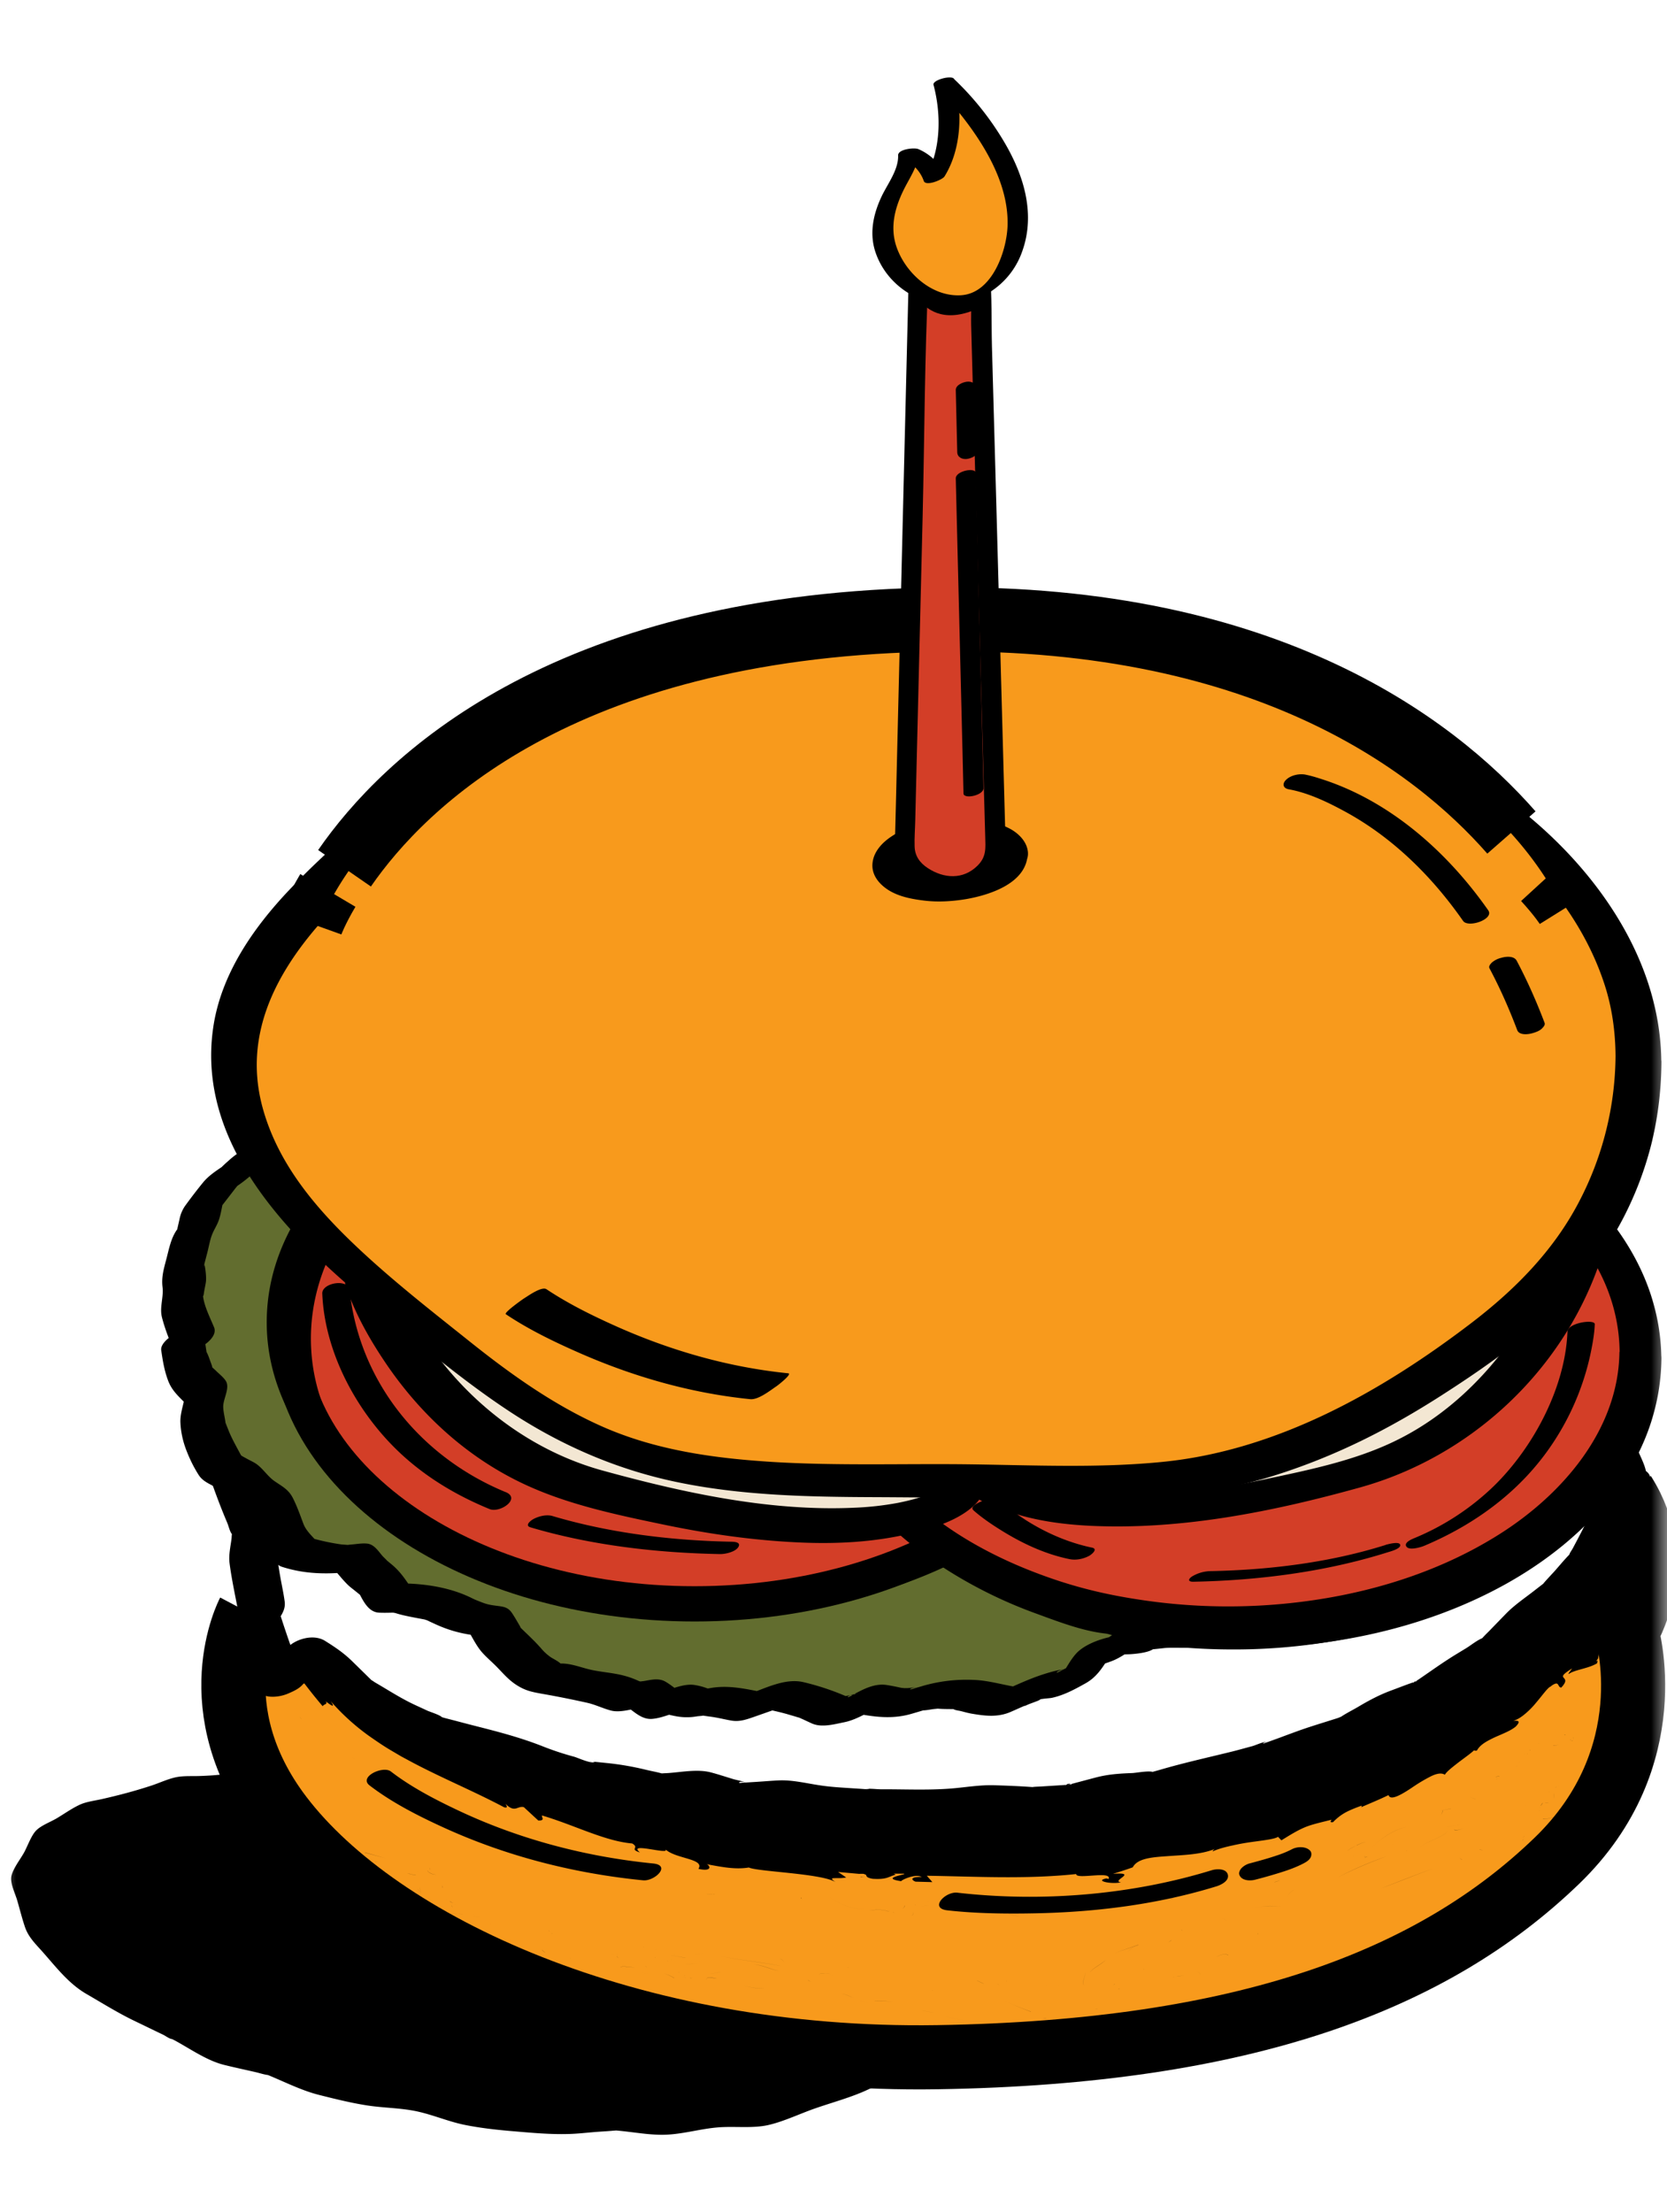<svg xmlns="http://www.w3.org/2000/svg" width="52" height="69" fill="none"><g clip-path="url(#a)"><mask id="b" width="52" height="69" x="0" y="0" maskUnits="userSpaceOnUse" style="mask-type:luminance"><path fill="#fff" d="M52 0H0v69h52z"/></mask><g mask="url(#b)"><path fill="#000" d="m28.427 62.655-.543 1.416-1.422.677L25 65.25l-1.48.531-1.572.059-1.552.228-1.563-.131-1.57.11-1.565-.081-1.555-.203-1.524-.433-1.567-.18-1.536-.34-1.463-.592-1.537-.351-1.39-.745-1.406-.68-1.366-.786-1.05-1.176-.436-1.495.755-1.37 1.354-.802 1.522-.352 1.483-.49 1.563-.064 1.543-.314 1.566.079 1.572-.126 1.563.14 1.534.361 1.566.156 1.572.184 1.496.52 1.551.304 1.46.598 1.407.701 1.451.61 1.236.973 1.195 1.041z"/><path fill="#000" d="m27.802 62.19-.54 1.41.105-.104q-.646.308-1.293.616c-.377.178-.791.287-1.182.421-.714.246-1.452.649-2.208.678-.438.018-.885.006-1.317.059-.279.035-.555.081-.832.122l-.414.062c-.041.006-.265.04-.165.032.106-.009-.106-.012-.141-.015l-.444-.038c-.273-.023-.55-.05-.823-.07-.441-.035-.897.038-1.338.07-.114.009-.229.009-.34.026-.165.021.079.012-.039.006-.267-.011-.535-.029-.8-.04-.405-.021-.796-.05-1.199-.103s-.823-.073-1.214-.184c-.45-.129-.908-.298-1.367-.386-.459-.087-.967-.105-1.443-.163-.412-.053-.815-.17-1.22-.258-.112-.023-.224-.052-.336-.073-.179-.035.042.035-.005.006-.194-.12-.45-.181-.662-.269-.388-.155-.758-.318-1.164-.412l-.888-.204c-.1-.024-.203-.059-.306-.07-.214-.027.33.178.141.067-.426-.252-.876-.47-1.314-.702-.438-.23-.873-.43-1.308-.64-.073-.035-.153-.087-.23-.11.163.049.127.07 0-.004-.246-.146-.496-.286-.743-.43l-.497-.286.424.374-1.047-1.172.224.398q-.219-.746-.436-1.49l-.029.169.341-.62c.124-.222.232-.54.403-.73.112-.123.33-.205.47-.29.268-.157.538-.31.803-.476.135-.085-.02-.012.064-.026.133-.024.265-.062.397-.09.318-.074.635-.144.95-.22.473-.114.932-.295 1.393-.447.462-.152.965-.1 1.435-.117s.914-.132 1.373-.228c.13-.026.273-.041.4-.082.176-.058-.074-.026.061-.02q.464.025.93.046c.481.024.928.012 1.41-.026q.402-.029.803-.064c-.144.011-.032 0 .062.009l.49.043c.477.044.92.082 1.385.19s.894.234 1.355.28c.462.048.944.089 1.415.144q.495.056.99.117c.118.015.241.041.359.041.191 0-.144-.067.035-.003.506.181 1.017.398 1.538.532.229.058.467.093.7.137.243.047.567.176.817.161.076-.003-.118-.047-.08-.03.036.018.074.03.112.048l.406.166c.282.117.567.225.85.348.446.193.878.43 1.313.649s.862.374 1.29.555c.077.032.2.117.286.12.1.003-.232-.135-.241-.155.009.026.076.061.1.079.247.201.503.394.752.593.36.284.703.579 1.047.88l.514.447-.5-.67.171 1.517c.035.31.397.623.647.772.168.102.494.225.459-.09-.056-.506-.042-1.09-.192-1.579-.117-.38-.54-.663-.837-.92-.253-.22-.503-.444-.759-.66-.385-.331-.797-.638-1.196-.95-.465-.363-1.059-.541-1.597-.77-.473-.198-.926-.444-1.384-.671-.459-.228-.926-.4-1.394-.59-.502-.205-1.023-.284-1.555-.39-.123-.023-.259-.07-.382-.075-.103-.006.032.017.068.029-.041-.012-.086-.03-.127-.044q-.486-.17-.973-.34c-.979-.341-2.07-.356-3.098-.458-.509-.05-.976-.158-1.473-.275a11 11 0 0 0-1.552-.225 9.3 9.3 0 0 0-1.588.015l-.47.038c-.088.006-.291.017-.124.02-.303 0-.605-.032-.908-.046-.241-.012-.503-.056-.744-.035-.273.023-.558.114-.829.169a9.5 9.5 0 0 1-1.552.178c-.23.01-.485-.008-.712.03-.267.046-.546.18-.805.266-.512.169-1.008.3-1.535.42-.238.056-.505.082-.726.187-.24.114-.47.278-.7.415-.19.114-.487.222-.643.38s-.265.48-.376.684c-.121.22-.327.474-.394.72-.062.224.114.56.176.776.082.281.153.57.247.845.106.304.326.517.538.754.426.48.817 1 1.379 1.324.476.275.946.57 1.443.813l.961.464c.06.03.194.129.262.126.009 0-.197-.105-.082-.044q.079.045.161.085c.488.263 1.012.637 1.553.768.329.082.661.152.99.228.124.03.253.073.38.088.097.012-.033-.009-.071-.026q.062.024.123.05c.491.204.997.458 1.514.59.518.131 1.012.254 1.52.333.509.079 1.041.076 1.547.184.505.108.993.322 1.502.424.508.102 1.046.16 1.56.201.542.047 1.11.097 1.653.082.303-.006.609-.044.908-.067.165-.012.33-.02.491-.035l.127-.009c.059-.006-.141-.008-.044 0 .538.041 1.11.164 1.649.129s1.035-.184 1.558-.225 1.079.04 1.576-.076c.496-.117.984-.357 1.467-.523.482-.167.985-.304 1.455-.503.282-.12.558-.266.835-.397.197-.094.535-.187.655-.372.13-.195.185-.485.27-.704.092-.237.18-.47.271-.707.141-.366-.961-1.289-1.117-.883z"/><path stroke="#000" stroke-linecap="round" stroke-linejoin="round" stroke-width="1.1" d="M25.48 34.673s.056 1.166.347 1.897M24.96 36.053s.302-.805.109-1.035M25.133 37.778s-.686-.158-.693-.863"/><path fill="#000" d="M24.088 35.363s.097.437-.515 1.207z"/><path stroke="#000" stroke-linecap="round" stroke-linejoin="round" stroke-width="1.1" d="M24.088 35.363s.097.437-.515 1.207"/><path fill="#000" d="M23.92 37.605s-.203-.25-.17-.517z"/><path stroke="#000" stroke-linecap="round" stroke-linejoin="round" stroke-width="1.1" d="M23.92 37.605s-.203-.25-.17-.517"/><path fill="#000" d="M50.267 45.358a8 8 0 0 1-1.422 1.834c-1.317 1.296-3.146 2.33-5.286 2.975a17.8 17.8 0 0 1-5.113.73c-.924 0-1.82-.068-2.685-.194q-.47.146-.953.273c-2.668.718-5.664 1.12-8.83 1.12-7.573 0-14.175-2.301-17.658-5.71q.261-.721.686-1.406c.094-.153.19-.3.296-.449v-.005q.17-.233.355-.467.335-.418.733-.82l.055-.056h.003q.45-.452.968-.876.26-.21.533-.416.15-.112.308-.223.566-.4 1.2-.773.113-.068.23-.135a21 21 0 0 1 1.516-.786c2.442-1.151 5.377-2.013 8.617-2.482.014 0 .029-.006.04-.006q.371-.056.745-.1c.223-.029.452-.052.678-.076a39 39 0 0 1 4.239-.222 40 40 0 0 1 5.368.357c3.29.449 6.276 1.295 8.766 2.441q.303.141.598.287.46.226.894.47.203.114.401.228.353.206.686.422.37.242.719.492.328.24.636.487c.75.61 1.395 1.254 1.92 1.937q.431.56.757 1.146z"/><path fill="#000" d="M50.61 49.163v.144q.002.069-.006.13a5.6 5.6 0 0 1-.434 1.852q-.024.063-.053.127v.006q.026.085.047.171a6 6 0 0 1 .13.644q.008.056.014.112.018.154.026.307.005.072.006.142.002.084.003.169 0 .309-.038.614-.056.495-.206.974v.012c-.59 1.9-2.21 3.63-4.572 5.053-.006.006-.012.006-.015.009-.006 0-.006.006-.009.006-2.815 1.69-6.68 2.938-11.103 3.505a43 43 0 0 1-5.412.34c-8.57 0-15.964-2.487-19.366-6.072l-.011-.012c-1.274-1.346-1.985-2.85-1.985-4.432q0-.087.003-.172 0-.066.006-.133c0-.038.006-.07.01-.106.04-.55.17-1.084.378-1.606l.728 1.786s.005-.017.011-.023c-.023-.133-.011-.228.118-.21 0-.006.006-.009.009-.012a5 5 0 0 1-.185-.145c.052-.014.126.033.211.1q.081-.114.153-.194l-.027-.068q.02.026.038.053c.212-.221.373-.224.382-.224l.481.319c3.98 3.284 13.446 3.68 13.446 3.68l-.335-.16c1.811.257 3.71.393 5.67.393 1.961 0 3.898-.14 5.724-.399v-.139q.278.023.622.044c7.572-1.207 13.422-4.52 15.13-8.655.273.667.414 1.358.414 2.067z"/><path fill="#F89A1C" d="M50.96 52.417q0-.078-.006-.157a4 4 0 0 0-.03-.334q-.032.035-.064.074.034-.036.064-.074v-.003c.018-.02.006-.065-.017-.12-.036-.086-.1-.199-.133-.287l.094.053q-.008-.063-.02-.124l-.038.026-.048-.08q-.02.038.006.11l-.009.006-.05-.03q.025-.045.053-.088l.01-.3v-.073l.008-.24v-.023l.032-1.073-.383 1.522-.082.071-.336-.189a6 6 0 0 0-.162.647q-.032.043-.06.086l.048-.024-.018.086c-.091.056-.206.1-.327.136-.212.065-.433.11-.545.192-.06.024.044-.094.094-.168-.315.195-.306.24-.265.29s.118.103-.074.307c-.097 0-.074-.145-.174-.124a.4.4 0 0 0-.156.091c-.091.03-.248.263-.454.503-.1.124-.218.245-.339.346-.12.103-.248.186-.374.221.13-.006.26-.011.076.18-.153.128-.406.225-.648.332-.236.112-.463.227-.563.417q-.074.011-.085-.012c-.112.106-.316.248-.502.39-.185.145-.36.28-.412.375-.11-.068-.262-.035-.433.048a5 5 0 0 0-.546.322c-.182.124-.36.236-.5.295-.142.06-.245.068-.28-.03-.278.137-.564.252-.847.376l.01-.047c-.278.1-.46.18-.593.266a1.6 1.6 0 0 0-.298.248c-.136.021-.053-.05-.05-.074-.422.104-.651.157-.855.246-.203.088-.383.195-.707.396l-.106-.11c-.086.066-.398.104-.787.157-.195.027-.41.062-.625.112-.215.045-.433.101-.63.187.005-.015.017-.045.079-.08-.448.186-1.029.192-1.518.23-.495.033-.908.077-1.05.346a12 12 0 0 1-.613.201q.032 0 .062-.003c.708-.038-.147.23.186.27a1 1 0 0 1-.188.02c-.292.006-.584-.083-.266-.142l.065.018c.118-.27-1.017.03-1.01-.154-1.598.169-3.166.074-4.66.053l.173.198-.524-.014c-.136-.048-.18-.157.191-.145-.194-.113-.628.091-.64.13-.727-.107.292-.219.068-.234h-.303l.067.03c-.247.07-.274.157-.722.13-.283-.05-.141-.127-.253-.139 0-.015-.035-.02-.171-.015l-.654-.059.253.172c-.298.059-.619-.05-.327.147-.43-.275-2.446-.328-2.709-.458-.421.068-.822-.012-1.314-.103.118.053.165.24-.26.145.21-.323-.722-.308-1.034-.615.194.204-1.209-.24-.79.103-.348-.11.006-.136-.242-.28-.863-.075-1.8-.574-2.812-.873-.03.039.118.166-.117.157l-.451-.417c-.204-.05-.272.195-.572-.103.035.059.091.145-.045.106-.928-.493-1.906-.895-2.853-1.395l-.353-.19-.345-.203c-.23-.136-.451-.29-.672-.444a7 7 0 0 1-1.19-1.084c.173.245.017.142-.157.006.097.106-.07.091-.085.162q-.298-.35-.572-.712c-.115.014-.292-.142-.457-.299q-.101-.099-.189-.18c-.085-.077-.162-.127-.215-.112q.093.08.186.156c.009.01.017.015.03.024-.013-.003-.027-.009-.036-.009-.13-.02-.145.083-.121.23q.009.05.02.104c0 .012.007.024.01.033.047.203.114.425.017.5.233.064.395.318.601.587q.037.044.074.092-.038-.046-.074-.092c-.206-.269-.365-.523-.6-.588.096-.074.029-.298-.019-.502l-.04-.11-.738-1.966c-.085.343-.356 1.416-.383 1.768.003 0 .009.01.012.012l-.012-.012c-.044-.03-.088.02-.109.015.041.07.077.1.1.106l-.009.145v.19c0 1.74.723 3.393 2.017 4.877q.007.006.011.011c3.458 3.947 10.97 6.68 19.683 6.68 1.901 0 3.743-.13 5.503-.374 4.495-.627 8.424-2.002 11.285-3.86l.01-.007q.004 0 .014-.009c2.4-1.563 4.047-3.47 4.645-5.56v-.012a6.4 6.4 0 0 0 .248-1.747c0-.062 0-.12-.003-.183zm-43.389-.15s.009 0 .012-.007a.02.02 0 0 0-.012.006m43.168-.146.035-.035zc-.177.225-.171.275-.112.275-.06 0-.065-.047.112-.272zm-1.91 4.47c.023-.009.041-.02.062-.03zm-8.468 2.356q.01 0 .024-.006zc-.507.322.044.603.009.828.038-.225-.516-.506-.01-.828m-2.287.887c.159.023.336.141.253.25.086-.106-.094-.227-.253-.25m-.716 1.457.038-.027zm-.97-.24c.71-.266.545-.706 1.27-.948-.728.242-.56.682-1.273.948zm1.188.068s-.015.015-.024.021q.014-.01.024-.02m-.652.5a4 4 0 0 1-.224.027c.071-.01.145-.015.221-.027h.006zm-13.519.233-.068-.017q.008.002.012-.006h.005-.005a.02.02 0 0 0-.012.006l.064.017zm-1.053-.13c-.006-.017-.065-.03-.22-.032-.083-.033-.092.056-.116.08.024-.024.033-.116.115-.083.156 0 .218.018.221.035m-.958-.041c-.038-.009-.067-.015-.097-.02q.044.007.1.02zm-1.367-.16s0 .018-.01.024c.013-.006.013-.015.01-.024m-3.198-.756.07.03-.067-.03zm-2.016-.993c.065.017.12.023.174.03-.056-.007-.112-.013-.174-.03q.002.007.003.011.002-.006-.006-.011zm.742-2.365.048.035c.03.012.073.02.115.03-.042-.01-.083-.018-.112-.027h-.003c-.015-.012-.033-.02-.044-.032v.009-.01zm.301.103s-.012-.006-.018-.006c.006 0 .015.003.018.006m.76.296-.144-.071q.075.039.15.074h-.002zm-1.317 2.21c.009.019.038.045.115.084.16.03.313.106.486.189-.174-.083-.327-.163-.486-.19-.074-.038-.106-.064-.115-.082m1.842.208s-.017-.006-.023-.01c.009 0 .014.007.023.007.095.065.103.091.062.086.038.002.033-.021-.062-.086zm-.177.6-.05-.01.047.01zm.829.257.014.015c-.005-.003-.008-.01-.014-.012zm4.306.372a.3.3 0 0 0 .053-.006c-.015 0-.036.006-.056.006zM20.96 61.1l-.006.006zm-.026.03-.003.002q-.004 0-.01.003.009 0 .015-.006zm.011-.01q0 0-.006.003s.006-.003.006-.006zm-.02.012s.006-.006.009-.006c-.003 0-.006.006-.01.006m.032-.03s0 .007-.003.01q0-.004.006-.012zm-.017-.115h-.006.003c.203.033.421.083.471.068-.047.018-.268-.035-.474-.068zm-.054.16a.4.4 0 0 1-.088.006q.044 0 .08-.003h.008zm-1.656-.186s.026 0 .041.006q-.02-.005-.041-.006m.026.03c-.014.044.01.067.056.082-.05-.015-.073-.038-.055-.083m.443.085c-.003-.035-.03-.056-.068-.07q.058.021.068.07m.751-.266-.08-.018.086.021h-.006zm-.365-.086.076.03-.082-.033h.009zm.955.246s.008-.01.006-.015q.002.01-.006.015m.719.266c-.13.011-.263.03-.407.041.142-.012.277-.03.404-.041zm.08-.08c-.08.012-.16.02-.163.038 0-.017.083-.026.162-.038m-.157-.127s-.023-.018-.026-.027c.003.009.012.015.026.027m-2.732-.098c.065.015.136.02.206.027-.067-.006-.138-.012-.206-.027m1.179.39.056.039q-.028-.017-.056-.039m.303-.275s.01.006.012.012l-.012-.009.071.169-.07-.169zm.732.459s.026.026.047.038q-.033-.021-.047-.038m.182.112s.009 0 .012.003q-.004 0-.012-.003a.1.1 0 0 0-.02.006c.008 0 .014-.006.023-.009zm.221.068a2 2 0 0 0-.188-.06h-.006q-.002 0-.01-.002.005 0 .013.003c.106.03.165.047.197.062zm.033.018s-.015-.01-.033-.015q.026.01.033.015m.383-.795c-.1.02-.245.032-.304.062.056-.03.204-.042.304-.062.687.195 1.883.295 2.41.425-.527-.127-1.72-.23-2.41-.425m1.919-1.93c-.071.005-.106.017-.118.032.012-.015.047-.024.118-.033m2.894.594h.038zm-.324 1.812c-.024-.018-.03-.027-.024-.036q-.01.01.024.035m-.525.254-.421-.018s-.015-.024-.01-.03q-.012.014.01.03zc.047-.042-.062-.083-.218-.086-.074.015-.177.015-.206.035.03-.02.13-.023.203-.035.16 0 .268.047.221.086m-1.66-.163c-.244-.044-.45-.165-.786-.204.336.036.542.157.787.204m.021-.39c.11.041.112.074.171.127-.059-.053-.062-.083-.17-.127m1.221.122s.008-.007.014-.007c-.006 0-.012.006-.014.006m.306-.06c.027-.012-.018-.03-.215-.05.197.023.242.038.215.05m-.598.532s-.115.092.076.136c-.191-.041-.07-.121-.076-.136m1.432-.038c-.2.103-.542.171-.955.192.413-.018.755-.089.955-.192m.295-.255q-.029.006-.059.015.031-.008.059-.015m.566-1.924.371-.012-.377.012zm.698-.023c-.017.061-.053.088-.097.1.044-.012.077-.041.094-.1zm.216.017s.029-.015.094-.032q.008 0 .015.006-.008.001-.015-.006a.5.5 0 0 0-.094.032m.194.127a7.02 7.02 0 0 1 0 0m2.756 2.23c0-.01 0-.019-.009-.027q.014.012.009.026m-.2.094s-.024.006-.03.006c-.041-.015-.056-.033-.062-.05.006.017.02.032.062.05q.014 0 .03-.006m-.003-.19h.005zm-.708.066c.027.014.089.04.203.094h-.123c.035 0 .076.003.12 0-.111-.05-.173-.08-.2-.091zm-.598-.048s.015.024.015.036a.06.06 0 0 0-.015-.036m-.796.355s.006-.012.006-.018q.002.009-.006.018m-.068-.145h-.003zM29 61.935l-.01-.009zm-.551-2.19c.182-.192-.207-.056-.46-.065.253.009.642-.127.462.065.133-.124.286-.133.463-.124-.174-.012-.33 0-.463.124zm.527-.183q.104-.017.144-.065c-.026.032-.08.05-.144.065m-1.076.106q-.023-.005-.044-.015l.038-.009-.035.01a.2.2 0 0 0 .041.014m1.197 2.391v-.005zm1.273.979c-.327-.027-.651-.065-.872-.15.224.085.545.123.872.15m.49-1.268s.017-.018.02-.027c0 0-.012.02-.02.027m1.296.978c.195-.13.221-.774-.017-1.014a.04.04 0 0 1 .026-.023q-.017 0-.026.023c.238.24.212.884.017 1.014-.044-.018-.527-.2-.816-.34.289.14.772.32.816.337zm.947-.91-.074.056-.018.015-.006.008.009-.011.018-.012zm-.213-2.173c.024.018 0 .038-.138.062.138-.023.162-.041.138-.062m-.719 2.046h.015zm.46.215c.059.027.1.048.136.06q-.049-.019-.136-.06c-.083-.017-.204-.097-.304-.153.1.059.221.136.304.153m3.744-2.873c-.057.05-.113.104-.187.136a.7.7 0 0 0 .186-.136m1.004.116-.056.02q.03-.01.056-.02m-.566.996q.054.031.071.059a.3.3 0 0 0-.07-.06m-.233.319.003-.003zm-.126.094c.04-.026.067-.047.091-.062-.02.018-.05.036-.091.063m-.142-.118s-.015.02-.009.027q-.005-.009.01-.027m-.212.254c-.038.071-.103.204-.195.364.092-.16.16-.293.195-.364m-1.353 1.192s.012-.018.02-.027v.003l-.02.027zm.2-.917v.006zm-.038.19-.023.035q.012-.018.023-.035m.265-.284c0-.045.127-.124.236-.18-.106.056-.236.135-.236.18m.334-.23-.734.248.736-.252h-.002zm-1.008.466c-.148.136-.466.296-.502.396.033-.1.351-.263.502-.396m-.664.801c-.135-.038.045-.349.015-.399.032.047-.147.36-.015.4m.56.615a.1.1 0 0 1-.035.039.1.1 0 0 0 .035-.039m.489-.514.057.015-.056-.012zm.805-.624s-.011.018-.017.024q.008-.015.017-.024m.961.245c-.02.003-.044.01-.068.012q.035-.006.068-.012m.59-2.645c.053-.018.1-.041.156-.065a3 3 0 0 1-.156.065m.13 1.135a1 1 0 0 1 .079-.038q-.049.02-.08.038m1.01-1.126s.01-.006.012-.012q-.001.004-.012.012m1.374-.314c.17-.047.2-.074.191-.1.006.026-.02.056-.194.103zm.165-.171s.006-.015.012-.024zm-.843.96q0-.001.006.004 0 0-.006-.003m.191.825s-.02.012-.044.021a.2.2 0 0 0 .018-.053.1.1 0 0 1-.018.053q.035-.015.041-.02zm-.218-.83c.537-.024.39-.071.858-.024q.013-.008.02-.015-.007.01-.02.015c-.469-.044-.321 0-.858.024m.876-.14c-.05-.067-.171-.13-.242-.117.07-.012.189.05.239.118zm2.107-1.56c.05.05.245.053.171.118.074-.068-.12-.07-.17-.118m-1.66 1.153.007-.006zm1.26-.325s-.027.014-.04.023q.019-.012.04-.023m1.641-.727c-.425.15-1.097.425-1.545.67.448-.248 1.12-.523 1.545-.67m-.71-.006s.008.026.02.047q.04-.013.086-.03c-.03.012-.056.024-.086.033a.2.2 0 0 1-.02-.047zm.362-.107a.02.02 0 0 0-.012.006.02.02 0 0 0 .012-.006m.507-.251q0 0 .003.006-.002 0-.003-.006m2.844-1.77-.003.002zm2.084.017h.05-.05m.092-1.33q.104 0 .197-.033a.6.6 0 0 1-.197.036zm.527-.207c.012.024.02.05.033.062-.015-.012-.024-.038-.033-.062.033-.02.065-.038.097-.062q0 .028-.003.06 0-.032.003-.06zm.086.041q-.027.03-.045.024c.012 0 .024-.006.045-.024m-.077-.183s-.012 0-.018.003q.009 0 .018-.003l.074-.02q-.037.01-.074.02m-.864 2.14q-.036.048-.067.092v-.003q.018-.03.04-.06l.024-.029zm-.094.14s0 .005-.003.005v-.006zm-.018.044v.008-.009m-.003.017v.01-.013zm.015.042h-.003v-.006s.003.006.006.006zm-.012-.018v-.003.006zm.027.03-.012-.007c.003 0 .006.006.012.006m.118-.252h.05c.044 0 .088.006.13.01q-.09-.008-.18-.01m-.047.263h-.05a.3.3 0 0 0 .053.006zm.616-.993-.027.044.03-.044zm-.003.488q-.001-.28-.103-.284.097.002.103.287zm-.177-.26s-.02.014-.033.026a.1.1 0 0 1 .033-.026l.009-.01s-.006.007-.006.01zm-.168.094.023.015q-.01-.01-.023-.015m.062.048c.05.053.056.13.017.221.036-.091.033-.171-.017-.221m.365-1.771s-.009-.003-.012-.006a.2.2 0 0 0 .053.012h-.029q-.008 0-.012-.003zm.083.003h.023zm-.115-.035v-.01q0-.025.026-.067-.031.05-.026.076m.015.02-.01-.009-.002-.006v-.003c0 .01.006.012.012.018m-.451 1.797s-.021 0-.033.024q.021-.03.033-.024c.002 0 .005.006.008.01q0-.006-.008-.01m-.351-1.129-.03.018zm-.044.027s-.027.012-.042.015a.2.2 0 0 0 .042-.015m-.05.018h-.012zm-.242-.11s-.003.012 0 .015q-.009-.005 0-.015m-.319.426s-.008.003-.011.006q.004.001.011-.006m-1.968 1.95c.3.069.657-.342 1.129-.493-.472.15-.832.562-1.132.497zm.742-1.167.024-.02q-.014.007-.026.02zm-.082.21-.195-.068.198.068zm-.495.819c-.068-.044-.218.03-.407.056.189-.027.342-.1.407-.056m-.369.168c-.065.151-.56.314-.83.473.27-.16.763-.322.83-.473m-.91.467c0-.026.008-.056.038-.088q-.044.048-.038.088m.076.01-.006.002q0 0 .006-.003m-.619.245c.056-.024.097-.039.127-.057-.03.018-.074.033-.127.056m.153-.074s.018-.021.024-.036a.1.1 0 0 1-.024.036m.855.532c-.569.2-1.152.443-1.633.62.48-.18 1.064-.422 1.633-.62m1.436-.597c.032.014.08.023.112.032-.036-.009-.08-.015-.112-.03zm1.379-.426c.015.024-.012.06-.032.089.02-.03.044-.062.032-.089m-.26.168c-.203.119-.424.157-.704.267.277-.107.501-.148.705-.267m.278-1.078s.03-.027.047-.036q-.028.018-.047.035m.71.065h-.003zm.598-.015a.2.2 0 0 1-.032.032zm.48-2.859h-.014zm-.038-.011-.014-.01c.003.007.009.007.011.01zm-.56.54c.042-.05.077-.1.104-.136-.03.036-.065.086-.107.136zm-.232.178s.026 0 .04-.009a.1.1 0 0 1-.04.009m.262-.112.003-.003zm-.79.245c.018-.003.03 0 .041 0zq-.106.116-.218.23c.074-.076.147-.15.218-.23m-.253.23s.008-.017-.015-.014c.023-.006.023 0 .014.014m-.136.09c-.068.088-.15.2-.212.289.059-.086.144-.198.212-.29m-.257.357q-.027.044-.029.062c0-.012.012-.036.03-.062m-.672.378c.113-.062.13-.024.056.036q-.02.018-.058.038 0 0 .006-.003.029-.019.05-.032h.002c.071-.06.054-.098-.056-.036zm-.66.358-.023.009zm-1.014.68.275-.06c-.071.033-.074.06-.142.092.07-.032.07-.059.145-.091l-.275.059c.015.05-.006.1-.05.153.041-.05.062-.103.047-.153m-1.005.493c-.548.086-.952.447-1.193.648.241-.201.645-.565 1.196-.648zm-1.662.594c.262-.127.327-.109.354-.062-.024-.047-.092-.065-.354.065-.189.09-.271.145-.292.184.02-.039.1-.095.292-.184zm-2.199.834q.133-.03.266-.056c-.089.018-.177.032-.266.056a.5.5 0 0 0-.188.112h.017v-.003h-.017v.003a.5.5 0 0 1 .188-.112m-2.06.523q-.17.066-.339.13.17-.062.339-.13m-.893.115c.08-.047.162-.097.088-.127.071.03-.008.077-.088.127m-.713.187c.035.009.097.003.156 0a.5.5 0 0 1-.156 0m.215-.01h.003c-.198.045-.622.17-.92.128.298.044.716-.083.917-.124zm-.858.063c.03-.027.056-.05.068-.074-.012.024-.041.047-.068.074m.256-.18c-.017-.015.048-.06-.108-.08.156.02.094.065.108.08m-.542.109c-.02.03-.02.06-.009.083q-.021-.037.01-.083m.02.115c-.232.015-.38.015-.533.036.154-.02.304-.024.534-.039zm-2.065.036c-.154.035-.257.103-.351.15.094-.05.197-.115.35-.15m-1.636.328c-.03.053.227.095.374.086h-.009c-.15.006-.395-.036-.365-.086m-.018.097c-.256-.014-.38-.082-.498-.144.115.062.242.127.498.144m-1.335-.215c.088.02.115.047.118.077 0-.027-.03-.054-.118-.077m.551.236c-.404.086-.799-.171-1.22-.02.418-.151.813.106 1.217.02zm-1.211-.023.265-.169-.268.169zm-.805-.335c-.153-.008-.297.045-.454-.005-.012 0-.023.005-.032.005.012 0 .02-.005.032-.005.154.05.298-.003.451.005zm-.07-.133a1 1 0 0 1-.224.09.7.7 0 0 0 .223-.09m-1.244.317a.33.33 0 0 1 .177-.068.3.3 0 0 0-.177.07c-.224-.082-.419-.047-.605-.035.186-.015.384-.047.605.033m-.802-1.118-.018.01zm-.062.039s.032.015.162 0c-.133.015-.168.015-.165 0zm-1.152.582c.3.024.492.393 1.258.429h-.003c-.763-.036-.955-.405-1.255-.429m-.705.062s0 .03.024.047q-.037-.025-.024-.047m-2.623-.094c-.085 0-.198 0-.348-.006.148.003.26.006.345.006zm-6.066-1.449.148.077c-.05-.027-.1-.05-.15-.077zm-.462-.207c-.039-.074-.139-.168-.316-.254.177.086.277.183.316.254m.011.024s0-.009-.006-.015q0 .008.006.015m-.536-.337c-.386-.157.065.186-.324.027.386.16-.062-.184.324-.027m-1.217-.541c.176.083.353.163.5.242a7 7 0 0 0-.5-.242c-.21-.104-.422-.207-.596-.307q-.125-.075-.215-.151.09.075.215.148c.174.103.386.206.596.307zm.324 3.127-.148-.026.154.026zm-.53-.479s.017 0 .02.004q-.004-.008-.02-.004m-.083-.351s-.006-.012-.012-.02q-.01-.044-.02-.084.01.042.023.083.008.014.012.024zm-.41-.606q.029.018.038.026-.011-.009-.038-.023c.015.02.012.026.009.035q-.009 0-.018-.003.009 0 .018.003c0-.009.006-.015-.009-.035zm-.068.074s.015.026.044.05c.13.083.19.07.24.077-.05-.006-.11.009-.24-.074-.029-.027-.04-.041-.044-.05zm.08-2.025c-.056-.05-.112-.107-.236-.186.127.08.183.136.236.186m.622 2.985q.094.057.156.092s-.006 0-.006-.003c-.038-.024-.091-.05-.147-.083zm.18.107s-.006 0-.006-.003q.001 0 .005.003m-.107.065-.023-.06.026.06zm-.963-3.518a.14.14 0 0 0-.062.024q.014-.014.062-.024m-.062.024q0 0-.003.006 0 0 .003-.006m-.003 2.489v-.01zm0-.018s0-.009-.006-.015q0 .008.006.015m-.015-.03-.012-.014zm-.032-.04s-.01-.01-.012-.016zm-.062-.057-.006-.006zm-.08.03c-.009.023-.012.05-.035.067.026-.014.026-.044.035-.065zm-.038.067a.2.2 0 0 1-.089.012h.053a.06.06 0 0 0 .036-.012m-1.359-.452q.017-.012.012-.02.005.003-.012.02m-.993-.381c-.012-.012-.015-.02-.036-.041q.044.017.08.035.091.04.139.056c-.045-.018-.112-.044-.216-.092.021.021.024.027.036.042.032.015.07.038.13.07-.057-.032-.098-.052-.13-.07zm.197.089v.017zm.01-.01s-.007.004-.007.007c0 0 .003-.006.006-.006m.002-.002h-.003zm.006-3.033.36.236c-.113-.073-.23-.153-.36-.236m.02 3.03-.017-.006h.006q.004 0 .009.003zm.033-3.027c-.274-.234-.445-.352-.628-.387.18.035.354.153.628.387m-.289 2.944c-.044-.02-.056-.02-.05-.012-.009-.012.003-.012.05.012m.033.047h.002zm-.012-.006h.006zm.218.045h.015zm.654.496s-.032-.035-.068-.065c.039.03.068.054.068.065m-.026.003c.144.056.209.068.22.048-.011.02-.073.011-.22-.048m.292-.141-.325-.107h.006l.321.107c.015.026.048.047.127.05-.077 0-.109-.024-.127-.05zm.153.05-.124-.042.127.042zm-.416-.296h.015l.64.18zm1.338.653c.086.018.189.045.266.054h-.021c-.074-.012-.171-.036-.248-.054zm.363.045-.006.006s.006-.003.006-.006m-.018.009h-.009zm-.026.006h-.01zm-.036-.003h-.011zm.133.57c.006-.035-.05-.092-.118-.15.068.055.124.115.118.147.035-.026-.044-.148-.041-.204 0 .06.076.175.04.204zm-.006-.192.292.086-.292-.09zm.781.37.015.008c.006.018.014.045.035.077q-.029-.053-.035-.077zm.174.437.206.02-.22-.02zm.704.038c-.014-.017-.026-.03-.032-.009.006-.02.018-.008.035.012zm.01.048c.017.023.026.03.029.03 0 0-.012-.007-.03-.03m1.12.72a3 3 0 0 0-.296-.061h-.005c.112.02.212.035.306.065h-.003zm1.001.34.08.069q.01.008.015.014-.009-.006-.018-.014l-.08-.068zm.154.137.035.026q.022.02.047.039l-.047-.039c-.012-.008-.02-.017-.032-.026zm.168.136.032.026q.018.006.038.015-.018-.008-.038-.015zm.471.047q-.034.01-.094.02-.013-.001-.027.004.014 0 .027-.003a.5.5 0 0 0 .094-.021c.044-.015.065-.03.074-.044-.012.014-.03.03-.074.044m1.28.062.02.02zm.391.228c-.126-.142.18-.095.445-.056-.268-.036-.571-.083-.445.056m.625.112.245.009-.248-.009zm.61-.024c.124.033.26.077.422.175v-.01.013a1.5 1.5 0 0 0-.422-.178m.392.116c-.005-.027.027-.036.257.011-.227-.047-.262-.038-.257-.011m.522.065s.056.009.074.003c0 0 .003 0 0-.003v.003a.2.2 0 0 1-.077-.003zm.153.003s.027.006.042.006c-.015 0-.027-.006-.042-.006m.8-.192-.308.056s-.011-.01-.017-.012q.005.006.015.012l.306-.056zm1.37.508c-.24.02-.61-.06-.876-.163.265.104.637.18.876.163m1.105.062c.716.112 1.5 0 2.293.325.194 0 .398 0 .672.044-.277-.044-.478-.04-.672-.044h.003c-.793-.328-1.58-.216-2.293-.325zm1.665.233c-.186-.082-.327-.156-.392-.085.065-.071.206 0 .392.085m.127.057h-.003zc.18.074.389.133.604.08-.218.053-.427-.006-.61-.083zm2.037.34c.218.047.418.085.492.038-.077.047-.277.009-.495-.038zm2.567.29c.374.056.737.067 1.211.073-.471-.009-.837-.017-1.211-.074m1.196-.048c.062-.012.198 0 .342.015a1.5 1.5 0 0 0-.342-.015m.658-.032.014-.006q.032-.01.062-.021c-.02.009-.044.015-.062.02q-.006.001-.014.007m.2-.066h.009zm.699-.186c.05 0 .1-.009.15-.015a1 1 0 0 1-.15.015m.17-.017h.004zm2.344-.982.053-.02-.056.02zm.825-.083s0-.017-.009-.032l-.109-.08-.124-.089.124.089.11.08s.011.023.008.032m.875-.606c-.132-.062-.256 0-.374.06.118-.063.245-.122.374-.063zm1.498-.895.144.118-.141-.118zm.734-.05c.59-.447.507-.281.999-.686-.495.405-.413.242-1.002.688zm5.06-2.028c-.294-.186.422-.1.53-.27-.108.166-.827.084-.53.267zm.678-.204-.032.03zm1.206-.4c.041-.032.165-.132.241-.117h.006-.006c-.076-.018-.197.082-.238.118zm.094.045s.015-.006.024-.012c-.01.003-.015.01-.024.012m.557-.52a.8.8 0 0 0-.009-.19c.156-.011.271-.035.366-.076-.095.044-.21.065-.366.08a.7.7 0 0 1 .006.189zm-.003.018v-.012zm1.22-.964c.03-.074.056-.15.086-.225-.03.074-.056.148-.086.225m.34-1.224c-.004.065-.063.313-.127.37.061-.054.123-.305.126-.37m1.001-2.229c.195-.204.142-.2.056-.174.086-.027.139-.032-.056.174"/><path stroke="#000" stroke-miterlimit="10" stroke-width="1.1" d="M50.267 45.358a8 8 0 0 1-1.422 1.834c-1.317 1.296-3.146 2.33-5.286 2.975a17.8 17.8 0 0 1-5.113.73c-.924 0-1.82-.068-2.685-.194q-.47.146-.953.273c-2.668.718-5.664 1.12-8.83 1.12-7.573 0-14.175-2.301-17.658-5.71q.261-.721.686-1.406c.094-.153.19-.3.296-.449v-.005q.17-.233.355-.467.335-.418.733-.82l.055-.056h.003q.45-.452.968-.876.26-.21.533-.416.15-.112.308-.223.566-.4 1.2-.773.113-.068.23-.135a21 21 0 0 1 1.516-.786c2.442-1.151 5.377-2.013 8.617-2.482.014 0 .029-.006.04-.006q.371-.056.745-.1c.223-.029.452-.052.678-.076a39 39 0 0 1 4.239-.222 40 40 0 0 1 5.368.357c3.29.449 6.276 1.295 8.766 2.441q.303.141.598.287.46.226.894.47.203.114.401.228.353.206.686.422.37.242.719.492.328.24.636.487c.75.61 1.395 1.254 1.92 1.937q.431.56.757 1.146z"/><path fill="#000" d="M9.008 52.044q-.021.023-.042.051c-.105-.057-.2-.112-.3-.17.086-.016.21.039.347.122zM48.88 47.093c-1.295 1.278-3.094 2.299-5.2 2.932z"/><path fill="#000" d="M51.325 46.276c.141-.354-.138-.778-.264-1.115-.18-.469-1.029-.322-1.293-.009-.265.313-.597.647-.835 1.004-.218.328-.388.7-.579 1.046l.218-.22c-.336.217-.68.422-1.006.653s-.64.547-.949.82c-.044.04-.103.079-.14.126.196-.244.381-.229.155-.12-.226.108-.467.234-.7.35-.308.156-.626.279-.949.41-.323.133-.655.256-.987.376-.2.073-.406.14-.603.216-.14.056.253-.061.1-.035-.117.02-.232.062-.347.09l-.71.185c-.024.006-.142.02-.154.041.08-.108.262-.02.144-.026-.055-.003-.117.009-.173.012q-.563.034-1.131.073c-.806.055-1.614.1-2.42.167-.193.017-.005-.05.06.008-.027-.023-.17-.011-.206-.014l-.805-.062c-.338-.026-.67-.064-1.005-.102-.515-.059-.911-.111-1.414.079q-.33.122-.658.249c-.218.085-.02-.038.056-.012-.053-.017-.206.05-.256.062l-.717.172c-.07.018-.15.03-.22.053-.121.041.302-.041.038-.006-.444.062-.906.1-1.343.196a9 9 0 0 0-1.164.31c-.162.06.1-.011.1-.011-.05-.026-.197.009-.25.012l-.796.038c-.385.017-.764.108-1.144.178-.17.032-.355.05-.52.097.403-.117.465-.012.23-.041-.133-.018-.265-.024-.397-.035-.441-.038-.847-.085-1.285-.009l-.717.126c-.1.018-.2.032-.3.053-.305.064.447.005.236-.015-.811-.08-1.652-.05-2.466-.062-.673-.008-1.343-.234-2.016-.313-.35-.04-.7-.073-1.046-.129l-.723-.12-.344-.058c-.159-.027-.068-.027.03.009-.397-.15-.856-.164-1.267-.273-.365-.096-.717-.243-1.073-.366-.635-.22-1.278-.43-1.934-.585l-.734-.176c-.033-.009-.17-.064-.203-.047.059-.029.18.097.09.038-.031-.02-.07-.035-.102-.055-.355-.188-.717-.366-1.067-.56-.7-.386-1.375-.773-2.095-1.12a9 9 0 0 1-.879-.505c-.159-.096-.364-.286-.543-.336-.092-.024.102.137.008.006-.061-.085-.144-.164-.214-.243-.259-.293-.506-.606-.8-.867l-.514-.45q-.126-.11-.253-.22c-.126-.112.021.087.012-.006-.015-.158-.261-.422-.344-.557q-.147-.238-.294-.471c-.264-.427-1.54-.085-1.372.46.3.969.608 1.92 1.005 2.854.044.1.082.29.159.37.02.02.038-.147 0-.053-.02.05-.018.131-.024.184-.032.252-.094.51-.061.764.07.542.194 1.08.29 1.616l.045-.243c-.124.205-.25.37-.189.615.068.27.165.539.253.802.12.366.274.72.412 1.08.15.381.705.326 1.008.197.255-.108.49-.22.59-.498.039-.108.053-.234.08-.345.147-.636-1.202-.422-1.387-.015l-.094.21c-.12.273.05.46.323.516.32.064.69-.038.928-.263.239-.226.482-.457.72-.685l-1.143.187c.165.102.335.249.515.319-.136-.053-.089-.082-.006 0q.15.149.3.293c.279.272.529.55.866.746.694.404 1.414.858 2.175 1.128s1.537.395 2.287.588c.696.179 1.346.507 2.042.697.403.108.776.178 1.19.22.08.008.564 0 .606.061-.036-.05-.233-.053-.03 0q.217.056.438.108c.45.112.826.182 1.29.147l.73-.053c.017 0 .193 0 .202-.015-.02.05-.54-.096-.18.012.45.135.973.378 1.452.363.415-.012.85-.026 1.261-.082.138-.017-.253-.047-.059.006.103.026.218.032.324.05l.77.117c.355.05.717.059 1.075.085.758.053 1.525.02 2.287.014.346 0 .696.006 1.043-.026l.744-.067c.094-.009.2-.006.29-.027.112-.026-.279-.014-.02 0 .882.05 1.74.062 2.621-.02.418-.041.832-.19 1.237-.299.056-.014.206-.026.247-.064-.04.04-.273.023-.056.02.262 0 .524-.017.785-.029.755-.026 1.443-.319 2.178-.486.793-.181 1.613-.34 2.383-.609.385-.135.84-.24 1.196-.436.041-.024-.27.085-.094.032q.156-.047.312-.1l.746-.237c.447-.143.829-.407 1.232-.644q.132-.076.264-.158c.168-.105-.044.035-.059.03.106.04.494-.182.609-.223.382-.14.714-.267 1.052-.498.3-.205.596-.421.905-.615.347-.216.717-.407 1.05-.644.36-.255.678-.65.975-.975.13-.143.018.038-.047.02.023.007.14-.11.158-.122l.63-.486c.314-.243.558-.498.825-.794.244-.272.482-.518.659-.84.176-.322.376-.662.537-1.004.177-.372.335-.75.503-1.124.076-.176.059-.325-.109-.44l-.088-.061c-.461-.313-1.749.313-1.123.74l.089.062-.11-.44a30 30 0 0 1-1.04 2.13c-.032.058-.088.128-.105.193-.027.108.144-.147.02-.024-.17.17-.326.363-.488.545-.017.02-.352.375-.343.383 0 0 .214-.17 0-.003l-.288.223c-.3.234-.623.45-.888.726l-.529.545q-.099.095-.191.196c-.156.17.094-.032.015 0-.183.07-.362.222-.53.325-.181.111-.367.22-.546.337-.317.204-.626.427-.94.64-.021.015-.162.088-.168.115.012-.076.241-.106.05-.044-.24.079-.479.176-.717.263-.382.141-.705.314-1.055.522-.194.114-.409.216-.588.35-.18.136.273-.099.259-.102-.07-.014-.235.077-.303.097-.394.126-.79.243-1.178.38q-.321.116-.638.235l-.356.129q-.058.02-.111.04c-.106.042.029-.07.138-.046-.127-.03-.394.105-.517.137-.233.062-.468.13-.7.185-.723.178-1.443.337-2.16.547-.097.03-.2.053-.294.085-.185.068.044-.023.08-.003-.11-.067-.541.02-.67.024-.4.015-.753.038-1.14.14l-.753.2c-.032.008-.162.02-.18.046.08-.108.262-.02.145-.026-.056-.003-.118.009-.174.012l-.743.047c-.085.005-.174.005-.259.017-.211.026.241.018.026.003-.408-.03-.817-.047-1.225-.059-.453-.014-.908.068-1.358.103-.717.056-1.451.02-2.171.023-.162 0-.383-.038-.535.003.208-.055.197.006.058-.006-.138-.011-.282-.02-.423-.029-.344-.023-.684-.04-1.025-.094-.406-.061-.83-.166-1.24-.152-.227.009-.456.03-.682.044l-.365.023c-.047.004-.094 0-.14.01-.189.026-.018-.115.258.037-.147-.082-.362-.108-.52-.155-.23-.07-.462-.146-.694-.208-.414-.108-.9-.011-1.32.02-.102.007-.208.007-.311.024-.235.035.33.065.247.035-.215-.079-.459-.114-.68-.17a9 9 0 0 0-1.16-.199l-.397-.04c-.04-.003-.088-.015-.129-.015-.147.006.185-.006.106.026-.115.044-.506-.137-.623-.17a9 9 0 0 1-.994-.33c-.664-.261-1.328-.437-2.019-.612a59 59 0 0 1-.687-.179l-.33-.085c-.19-.05-.108-.067-.043.012-.097-.114-.397-.19-.532-.255-.197-.094-.403-.181-.597-.284-.338-.176-.661-.383-.99-.574-.062-.035-.235-.167-.047 0a2 2 0 0 1-.112-.111l-.564-.553c-.268-.264-.538-.445-.858-.645-.341-.21-.87-.073-1.144.188q-.362.343-.72.685l1.252.252.094-.211-1.387-.015-.08.346.424-.425-.167.074 1.008.196c-.256-.653-.482-1.3-.694-1.968l-.044.243c.118-.196.235-.354.203-.591-.033-.25-.088-.495-.132-.744-.048-.258-.08-.527-.142-.782-.035-.149-.008-.008-.008 0 .035-.128.035-.278.053-.412.023-.185.073-.375.017-.554-.076-.249-.211-.495-.314-.738-.165-.389-.3-.79-.438-1.188s-.265-.84-.394-1.26l-1.372.46c.264.428.49.917.87 1.25q.366.321.728.642c.115.1-.126-.144.027.044.111.137.235.266.352.398.183.205.356.462.58.63.234.175.51.313.76.468.462.284.944.51 1.432.743.461.223.89.504 1.337.753s.9.547 1.37.708c.47.162.966.208 1.437.349.5.152 1.002.307 1.495.48.538.187 1.047.354 1.602.471a43 43 0 0 0 1.707.325c.541.091 1.085.153 1.631.214.509.059 1.003.21 1.511.272.461.059.946.018 1.41.027.588.014 1.209.105 1.79.006l1.003-.176.152-.026c.22-.047-.352.008-.302.02.123.026.261.023.385.035.294.027.587.062.881.076.32.018.665-.082.976-.14l.506-.094c.04-.009.085-.014.126-.023.103-.024-.256.008-.118.023.312.03.653-.032.964-.047.55-.026 1.126-.181 1.643-.36.165-.056-.29.038-.02 0q.258-.036.517-.073c.279-.041.567-.07.843-.126.53-.108 1.076-.231 1.581-.424l.785-.3-.561.092c1.108.129 2.23.301 3.347.228s2.269-.111 3.394-.231c.565-.059 1.17-.252 1.705-.44a39 39 0 0 0 1.557-.58c.547-.219 1.061-.459 1.584-.725.259-.13.482-.276.7-.469l.435-.383c.085-.076.235-.164.297-.26-.06.093-.174.113-.05.052.076-.041.15-.097.223-.144l.544-.35c.294-.191.45-.393.617-.695l.308-.556c.015-.026.086-.114.083-.147.006.047-.138.167-.018.027.23-.267.45-.539.676-.808l-1.293-.009.32.843.044-.243-.012.03c-.282.714 1.135.655 1.34.134z"/><path fill="#626D2F" d="m46.37 41.07-.14.452.055.639-.02.671-.286.516-.203.527-.179.53-.238.58-.144.581-.156.554-.427-.349-.456.358-.39.466-.525.313-.294.554-.5.384-.276.569-.512.316-.488.346-.583.181-.514.282-.542.234-.54.24.108.261-.524.194-.517.307-.583.083-.567-.006-.606.067-.556.138-.518.006-.426.278-.618.202-.368.566-.606.31-.603.118-.576.22-.562.249-.609-.08-.6-.149-.641-.015-.588.08-.6.178-.592.015-.62-.12-.562.281-.618.106-.526-.235-.521-.155-.535-.123-.527.184-.52.18-.562-.11-.544-.078-.536.096-.515-.14-.573.17-.48-.337-.564.093-.512-.196-.524-.117-.532-.073-.524-.135-.538-.088-.47-.293-.392-.425-.473-.46-.348-.578-.532-.07-.488-.19-.468-.22-.547-.106-.535-.134h-.55l-.312-.466-.427-.358-.38-.428-.643.05-.63-.082-.535-.144-.388-.442-.2-.577-.26-.534-.514-.334-.441-.454-.547-.31-.31-.546-.217-.55-.088-.616.132-.642-.43-.44-.21-.541-.083-.56.338-.161-.223-.557-.136-.495.086-.545-.056-.493.13-.495.126-.495.22-.466.115-.51.315-.408.311-.404.397-.287.392-.36.432-.24.4-.429.438-.39.527-.287.309-.545-.31-.732.566-.112.694-.111.615-.302.65-.123.63-.19.508-.41.606-.226.056-.53.547-.048.42-.348.53-.08.541-.126.533.088.52-.023.585-.284.245-.592.488-.3.509.11.6.134.576.308.453-.387.427-.349.532-.27.533.253.523.073.533-.1.505.185.521.032.533.082.52-.064.497-.167.512-.035.644-.106.615-.07.627.023.623.126.37-.398.792.096.532.056.483.281.535.261.585-.231.556-.159.598-.152.558.352.262.597.559.329.556.123.556-.197.52.203.56.1.552.072.518.088.518.282.37.48.4.408.41.196.455.103.312.427.35.37.456.266.712.288.44.641.677.117.542.408.694.114.297.604.28.583.508.434.236.63.07.656.047.665.5.502.37.445.507.378.162.885-.545.015z"/><path fill="#000" d="M45.576 41.316c-.065.205-.159.418-.162.635-.002.216.047.427.047.643 0 .152-.02.307-.014.46.003.096-.05.17.017.032l-.058.108a3 3 0 0 0-.308.63c-.165.432-.32.868-.487 1.298-.153.392-.23.831-.34 1.238l1.229-.539-.426-.35c-.226-.188-.74.049-.918.19-.41.324-.754.652-1.091 1.053l.41-.331c-.264.158-.604.313-.827.527-.211.202-.335.535-.47.79l.314-.349c-.226.173-.504.34-.69.556-.184.217-.278.5-.395.743l.314-.348c-.247.152-.49.302-.725.465-.08.056-.167.109-.24.17-.045.035.513-.202.184-.117a4 4 0 0 0-.54.179 4 4 0 0 0-.522.277c-.185.115.197-.076.044-.011q-.137.06-.278.12-.465.2-.928.406c-.205.091-.598.387-.484.656l.109.26.663-.734c-.206.076-.414.143-.613.231-.103.047-.194.1-.288.158-.1.061-.507.255-.144.123.364-.132-.038-.032-.15-.015l-.187.026c-.147.024.132.018.05-.008-.161-.05-.41-.009-.584 0-.235.017-.481.035-.713.079-.123.023-.246.061-.367.09-.032.01-.126.015-.15.039.01-.01.2-.006.039-.012-.402-.015-.754.029-1.106.251-.088.056-.176.117-.264.173-.038.026-.1.053-.132.088-.024.026.466-.185.249-.14-.364.075-.84.254-1.083.529-.164.184-.284.415-.42.623l.412-.33-.303.154q-.093.048-.181.094c-.226.126-.074-.067.222-.061-.228-.003-.542.093-.762.163-.452.147-.884.355-1.318.545l.646-.132c-.487-.061-.983-.225-1.467-.243a4.9 4.9 0 0 0-1.626.193c-.088.027-.179.05-.267.08-.255.081-.017-.08.185-.027-.108-.03-.273.006-.384.009q-.093.001-.185.003c.229 0 .059 0-.015-.015a7 7 0 0 0-.44-.085c-.399-.061-.777.155-1.117.343-.244.131-.036-.085.214-.062-.056-.006-.138.023-.194.032l-.41.07.398.038a8 8 0 0 0-1.484-.509c-.575-.134-1.17.185-1.714.372l.467-.053c-.56-.11-1.095-.237-1.664-.134-.073.014-.155.017-.229.04-.09.03.385.077.162-.023a2 2 0 0 0-.42-.114c-.326-.052-.725.129-1.036.223l.573-.012c-.147-.103-.288-.223-.443-.313-.206-.12-.426-.065-.646-.026-.1.017-.214.02-.31.052-.15.047.296.067.228-.009-.018-.02-.088-.029-.109-.04a2.6 2.6 0 0 0-.422-.156c-.334-.093-.672-.114-1.01-.181-.316-.062-.645-.208-.973-.208-.138 0 .055.07-.053-.017-.082-.068-.185-.117-.276-.173a1.5 1.5 0 0 1-.317-.29c-.088-.096-.176-.193-.27-.283q-.105-.105-.211-.205-.064-.063-.13-.126c-.04-.038-.064-.108.007.012-.097-.158-.185-.322-.288-.477-.12-.187-.246-.21-.457-.237-.15-.02-.28-.035-.42-.085-.094-.032-.188-.073-.279-.108-.035-.015-.17-.08.006.003q-.067-.03-.129-.062c-.666-.327-1.458-.447-2.195-.45l.309.128c-.185-.275-.338-.503-.593-.716l-.206-.17c.127.108-.044-.053-.082-.094-.135-.155-.26-.363-.475-.389-.17-.02-.355.018-.525.03-.038.002-.261.032-.12.02.123-.012-.124-.018-.174-.026a7 7 0 0 1-.92-.196l.172.117c-.158-.182-.346-.343-.431-.57-.1-.267-.188-.519-.314-.773-.138-.287-.329-.375-.587-.553-.205-.144-.337-.36-.534-.512-.097-.076-.226-.129-.334-.19-.062-.035-.13-.068-.188-.109.047.033.035.05-.023-.061-.132-.249-.259-.468-.361-.729l-.082-.207c-.027-.068.011.137-.006-.02-.018-.159-.068-.328-.07-.492 0-.231.172-.506.114-.729-.036-.14-.24-.29-.34-.392-.05-.05-.12-.102-.16-.16.089.14.013-.06-.005-.106-.035-.094-.067-.196-.111-.284-.068-.137-.003.056-.021-.052-.026-.164-.047-.328-.073-.492l-.508.559.335-.164c.205-.1.595-.38.484-.655-.127-.31-.323-.682-.35-1.024.012.137.033-.056.047-.135.018-.105.05-.222.053-.328.003-.155-.02-.339-.053-.491.01.035-.035.14-.008.032q.023-.09.047-.181c.02-.082.044-.164.064-.249.041-.164.07-.337.13-.497.058-.161.16-.305.216-.466.068-.196.097-.415.144-.62l-.094.228q.225-.289.45-.582c.046-.061.108-.126.149-.193.082-.14-.379.293-.132.135.155-.1.31-.217.449-.337.108-.093.223-.193.32-.295.205-.217-.367.204-.197.125.07-.032.138-.076.205-.114.323-.178.549-.386.801-.65.068-.07.132-.134.203-.195.07-.062.143-.123.21-.187.183-.17.165-.018-.184.108.358-.132.801-.424.995-.731.132-.208.372-.51.31-.761-.061-.252-.208-.492-.307-.723l-.837.781c.405-.079.819-.137 1.224-.22.279-.055.534-.204.79-.327q.079-.038.155-.076c.2-.114-.45.111-.261.094.117-.012.24-.047.357-.067.467-.088 1.042-.205 1.432-.49.097-.07.188-.148.279-.224.044-.038.097-.074.14-.112.133-.125.15.033-.278.126.2-.044.402-.149.593-.222.27-.1.651-.316.686-.638l.056-.53-1.015.703c.32-.027.669-.024.965-.152.296-.13.56-.39.816-.6l-.657.34c.32-.048.674-.077.982-.188.232-.082-.358-.061-.126 0 .1.026.209.035.311.05.182.026.35.032.534.023.484-.02.88-.193 1.3-.415.475-.252.587-.606.777-1.065l-.314.348q.242-.15.488-.299l-.813.232c.29.061.584.125.874.19q.11.024.22.05c-.147-.036-.04-.012.047.035l.434.23c.34.182.807-.087 1.057-.3q.315-.274.636-.539c.068-.056.15-.108.209-.17.064-.067-.452.26-.18.138.147-.067.291-.15.435-.223l-.751.088c.246.117.49.264.763.313.375.068.71.065 1.082-.023.276-.064-.061.076-.144-.015.036.041.156.056.206.076.161.059.296.106.466.12.082.006.168.01.25.015.032 0 .293.023.155.009s.073.014.103.02l.302.047c.329.044.74-.012 1.056-.111.132-.041.329-.076.44-.15.07-.046-.43.039-.193.044.105 0 .217-.014.325-.02.3-.023.59-.085.886-.129.138-.02.28-.032.417-.05.065-.008.13-.02.194-.023-.226.006-.065.02.058.027q.153.005.305.011c.218.006-.07-.038.033.003.155.065.37.082.534.108.601.097.988-.342 1.352-.737l-.95.345c.364.044.727.091 1.091.129.059.006.123.02.182.02.103 0-.106-.06-.023-.017.108.058.214.126.322.187.147.085.3.158.452.234.288.14.484.19.816.076.188-.064.367-.152.551-.216.088-.03.182-.053.273-.08q.096-.025.19-.055c.177-.052-.072.015-.075.02.005-.04.513-.128.584-.148l-.4-.038.397.248c.05.032.108.059.155.097-.111-.094-.026.003.006.079.059.137.108.324.197.447.087.123.255.185.378.258.282.164.543.246.868.301.361.062.728-.123 1.063-.24l-.467.053c.378.146.713.246 1.118.307.202.03.405.053.607.085q.204.028.408.067c-.123-.023-.091-.047-.023 0 .058.038.126.067.187.103.047.026.34.199.197.076.085.073.152.199.22.286.135.176.279.328.434.486.317.319.713.421 1.144.52l-.173-.116c.23.313.467.681.787.904.366.254.8.395 1.208.559l-.173-.117c.141.204.267.462.44.64.173.179.572.208.816.229.024 0-.097-.091-.009.011.053.059.144.108.206.155.085.065.173.155.27.205.228.117.548.114.797.155l-.173-.117q.156.314.311.635c.103.214.182.477.358.65.118.114.253.219.379.321.082.068.079.126.038.02l.065.176c.052.144.117.29.164.436-.053-.163-.009-.009-.003.041.006.08.017.155.023.234q.04.383.065.764c.012.155.012.243.109.369.082.105.196.199.293.292q.076.075.147.15c.111.11-.053-.065.011.011.106.126.206.255.314.377.17.194.396.331.599.486l-.088-.17.158.881 1.015-.702-.54.014c-.322.01-.886.246-.988.591l-.062.202c-.188.632 1.162.185 1.294-.257l.062-.202-.99.591.54-.015c.28-.008 1.09-.304 1.016-.702l-.141-.78c-.053-.285-.279-.425-.52-.583-.032-.02-.158-.126-.032-.003-.05-.047-.088-.108-.132-.158-.088-.105-.173-.214-.264-.313-.17-.187-.355-.36-.53-.538l.087.17c-.032-.422-.053-.846-.111-1.262-.03-.207-.12-.4-.194-.6-.085-.222-.208-.318-.39-.473-.08-.068-.179-.132-.246-.211.12.14-.039-.138-.065-.193-.085-.176-.167-.354-.255-.53-.1-.204-.162-.456-.402-.518-.123-.032-.255-.04-.382-.061-.058-.009-.12-.023-.181-.03-.106-.008-.08-.034 0 .021-.203-.143-.4-.368-.637-.445-.212-.067-.458-.079-.675-.12l.173.118c-.176-.258-.337-.615-.616-.758-.132-.067-.279-.111-.417-.167-.085-.035-.176-.064-.258-.105-.044-.024-.03-.038.065.023q-.063-.039-.127-.073c-.111-.064-.24-.123-.34-.208-.064-.052-.12-.128-.179-.187-.032-.032-.196-.243-.09-.096-.098-.132-.186-.287-.297-.407-.13-.138-.32-.167-.505-.202a1 1 0 0 1-.1-.023c-.082-.018.144.064.033.014-.076-.032-.147-.07-.223-.105-.147-.07-.226-.152-.343-.272-.056-.059-.115-.114-.17-.173l.032.035-.062-.079c-.094-.128-.19-.278-.302-.395-.437-.459-1.147-.465-1.731-.553a4.2 4.2 0 0 1-.907-.228c-.425-.164-.81.03-1.217.173l.466-.053-.276-.061c-.067-.015-.378-.12-.179-.024-.176-.085-.393-.193-.542-.319.064.053.044.082.029 0-.009-.052-.05-.114-.073-.163-.044-.103-.08-.217-.135-.31-.1-.17-.29-.252-.458-.355-.223-.14-.396-.196-.669-.137-.235.05-.466.117-.695.181a12 12 0 0 0-1.13.387l.572-.012c-.24-.117-.484-.231-.716-.366-.132-.076-.27-.181-.42-.22-.16-.04-.34-.035-.507-.052-.264-.03-.53-.076-.798-.097-.601-.046-.956.346-1.323.744l.95-.346a6.1 6.1 0 0 0-2.115-.079l-.358.056c-.094.015-.193.02-.284.047-.091.026.114-.012.111-.012-.058 0-.117.009-.176.012-.226.014-.446.023-.666.09q-.134.046-.27.091-.06.02-.123.041c-.188.07.067-.006.07-.014-.006.017-.252.032-.281.035-.041.005-.088.008-.13.014-.208.038.071-.082.188.006-.093-.07-.393-.064-.51-.079-.18-.02-.361-.026-.54-.038-.211-.012.023.02-.035-.012-.103-.058-.253-.1-.367-.134-.182-.056-.34-.035-.522 0-.103.017-.211.029-.311.058-.24.067.402.053.085-.009-.094-.017-.205-.043-.3-.043-.175.002.077.064-.06-.006-.15-.076-.303-.161-.459-.22-.487-.181-1.238.29-1.62.597q-.425.347-.847.708l1.056-.301c-.246-.132-.49-.296-.763-.369a13 13 0 0 0-.956-.21c-.487-.088-.954.234-1.344.5-.334.228-.434.597-.58.954l.48-.448q-.291.144-.583.287l.51-.144c-.138.006-.285 0-.423.018-.187.026.083.023 0 .009a5 5 0 0 1-.225-.038c-.335-.056-.599-.03-.927.05-.232.055-.467.07-.699.12-.431.09-.748.415-1.077.687l.816-.357q-.273.023-.546.047c-.37.032-.968.269-1.015.702l-.056.53.687-.638c-.478.178-.883.35-1.282.672-.044.036-.091.068-.13.106-.16.158.456-.17.268-.132-.118.024-.235.07-.346.105l-.174.053c-.152.05.074-.044.088-.023-.011-.015-.296.055-.313.058-.264.05-.502.106-.749.223q-.18.087-.36.178c-.047.023-.1.044-.144.07-.165.094.46-.114.284-.102-.404.026-.824.14-1.223.22-.273.052-1.004.388-.836.78l.31.732.007-.208-.311.544.48-.447c-.577.316-1.232.696-1.613 1.258-.041.058-.188.149.097-.05.284-.199.144-.096.076-.061-.076.038-.15.082-.223.123a2.7 2.7 0 0 0-.554.395q-.104.09-.203.187c-.161.163.167-.109.003 0-.202.134-.422.286-.575.47-.196.238-.387.49-.566.735a1.1 1.1 0 0 0-.18.424q-.033.146-.067.293c-.04.172.06-.073-.035.067-.17.258-.229.58-.305.87-.082.315-.161.567-.123.889.038.321-.097.629-.018.942.085.333.206.64.335.96l.484-.656-.335.164c-.158.076-.54.327-.507.559.05.339.097.637.22.96.123.32.352.505.587.748l-.088-.17c-.05.237-.132.483-.12.723.014.301.081.594.19.872s.223.509.376.752c.16.254.434.301.663.48.187.146.32.36.513.5.135.1.296.17.425.278-.05-.044-.038-.07 0 .035.033.088.086.175.127.26.114.237.155.518.281.743.112.2.385.507.602.577.633.202 1.244.23 1.901.178l-.308-.129c.15.17.29.352.452.51.079.076.173.143.258.213.047.038.097.076.14.117-.002-.003-.058-.1 0 .018.13.243.288.509.582.52.132.006.264.003.396 0h.132c-.226-.014-.077-.002-.015.015.203.065.417.105.628.146l.329.062c-.18-.038-.018-.006.046.026.065.032.124.059.188.088.423.199.804.307 1.262.369l-.173-.117c.132.219.25.465.42.655.152.17.334.319.492.486.2.207.352.386.596.538.261.164.46.205.766.26.472.082.956.179 1.426.284.255.059.48.173.733.24.273.073.622-.038.895-.085l-.4-.038c.247.173.479.413.799.383.27-.023.56-.149.821-.225l-.466.053c.373.102.654.16 1.041.093.047-.008.235-.014.276-.05-.035.033-.413-.029-.126.021.14.027.288.038.428.065.17.029.338.073.508.099.244.038.46-.038.686-.117l.851-.299-.466.053c.235.056.47.105.698.173q.123.036.247.073.042.014.082.023c.067.018-.123-.052-.056-.023.155.064.308.14.46.208.303.131.696.02 1.013-.044.337-.07.645-.26.95-.413l-.645.132c.607.117 1.176.199 1.784.02q.226-.065.452-.134c.073-.024-.235.035-.056.026.094-.006.188-.026.281-.038.065-.009.141-.009.203-.03-.056.018-.197.007-.032.018.164.012.334.01.501.012.065 0-.152-.058-.04.003.061.035.172.044.24.062.111.029.223.06.337.079.429.073.813.117 1.224-.065q.21-.093.422-.187c.05-.024.197-.111.038-.018-.158.094.044-.011.1-.032.085-.032.173-.064.255-.096.188-.077.033-.07-.032-.003.068-.07.385-.074.481-.094.37-.079.713-.263 1.042-.448.39-.213.566-.547.8-.904l-.592.41c.203-.067.414-.126.613-.202.28-.105.529-.295.775-.46l-.678.246c.173 0 .346.006.517-.005.181-.012.516-.05.669-.147.09-.055-.165.018-.094.006a2 2 0 0 1 .111-.012q.179-.018.358-.038c.164-.014.329-.008.496-.008.42.003.933-.044 1.303-.243.088-.047.17-.102.255-.152.053-.032.108-.059.158-.094.153-.111-.12.062-.1.032.068-.09.402-.146.514-.19.229-.085.807-.392.663-.734l-.109-.26-.484.655c.162-.07.358-.208.529-.234-.036.006-.253.108-.097.04q.083-.034.167-.073.14-.06.279-.12c.217-.093.434-.198.633-.327.173-.111-.09.032-.088.03 0-.007.123-.039.12-.039q.187-.052.373-.117c.405-.14.722-.43 1.083-.652.255-.158.51-.29.66-.568.097-.181.182-.371.27-.559l-.314.348c.226-.172.505-.339.69-.555s.287-.492.413-.732l-.481.448c.37-.223.74-.416 1.021-.75.07-.084.147-.166.214-.254.176-.228-.097.108-.135.108.112-.005.34-.269.434-.342l-.918.19.425.352c.314.257 1.136-.194 1.23-.539.111-.398.188-.825.331-1.211.162-.442.332-.887.5-1.325.081-.214.181-.401.292-.603.127-.228.112-.436.118-.694.006-.219-.012-.43-.03-.649-.005-.059-.002-.126-.014-.184-.015-.07-.056.14-.006.003.044-.123.08-.252.117-.378.197-.626-1.156-.184-1.294.258z"/><path fill="#D33E27" d="M21.667 50.025c6.988 0 12.653-3.823 12.653-8.539s-5.665-8.538-12.654-8.538S9.013 36.77 9.013 41.486s5.665 8.539 12.654 8.539"/><path fill="#000" d="M33.641 41.227c-.029 4.257-4.212 6.952-7.88 7.96-2.442.672-5.044.801-7.544.404-2.112-.333-4.118-1.11-5.763-2.504-1.407-1.194-2.515-2.812-2.72-4.683s.487-3.577 1.653-4.948c3.026-3.56 8.37-4.66 12.816-4.189 2.186.23 4.283.856 6.08 2.156 1.517 1.098 2.803 2.65 3.217 4.513.094.424.138.856.141 1.291 0 .153.538.315.65.36.05.017.722.238.722.167-.032-4.716-5.017-7.393-8.97-8.47-4.8-1.305-10.596-.84-14.626 2.31-1.56 1.22-2.817 2.93-3.055 4.942s.555 3.8 1.839 5.222c1.604 1.774 3.85 2.897 6.089 3.636a19.1 19.1 0 0 0 8.046.867c2.438-.264 4.879-1.02 6.926-2.4 1.669-1.124 3.117-2.736 3.587-4.736a6.2 6.2 0 0 0 .158-1.371c0-.153-.54-.318-.649-.359-.05-.018-.722-.238-.722-.168z"/><path stroke="#000" stroke-miterlimit="10" stroke-width="1.1" d="M21.667 50.025c6.988 0 12.653-3.823 12.653-8.539s-5.665-8.538-12.654-8.538S9.013 36.77 9.013 41.486s5.665 8.539 12.654 8.539Z"/><path fill="#D33E27" d="M51.133 42.26c0 1.074-.287 2.1-.813 3.05a8.1 8.1 0 0 1-1.424 1.848c-1.319 1.304-3.151 2.346-5.295 2.995a17.8 17.8 0 0 1-5.121.735c-.925 0-1.824-.068-2.69-.195a16 16 0 0 1-1.406-.269h-.006q-.127-.026-.25-.059c-1.791-.445-3.392-1.162-4.698-2.074a10.4 10.4 0 0 1-1.342-1.107c-.065-.065-.13-.127-.191-.194a8 8 0 0 1-1.38-1.916q-.064-.125-.12-.25a6 6 0 0 1-.274-.706 6 6 0 0 1-.296-1.855c0-1.98.98-3.807 2.625-5.262a10 10 0 0 1 1.395-1.044q.446-.287.93-.537a15.4 15.4 0 0 1 4.162-1.44 18 18 0 0 1 3.538-.342c1.327 0 2.61.138 3.815.398 1.515.327 2.907.84 4.116 1.505a12 12 0 0 1 1.642 1.08q.019.012.032.026.388.31.731.64c.376.36.708.744.999 1.142.805 1.104 1.271 2.343 1.31 3.654l.002.177z"/><path fill="#000" d="M50.516 42.169c-.027 2.406-1.753 4.418-3.715 5.666-2.092 1.33-4.566 2.014-7.032 2.212a18.3 18.3 0 0 1-4.06-.128c-1.254-.18-2.318-.441-3.52-.911-2.188-.854-4.445-2.334-5.352-4.572a5.32 5.32 0 0 1-.133-3.684c.401-1.21 1.24-2.276 2.216-3.13l-.277.123c.191 0 .344-.183.48-.293a10 10 0 0 1 1.647-1.115 14.3 14.3 0 0 1 2.336-1.025c1.75-.595 3.608-.865 5.455-.88 1.847-.014 3.706.25 5.45.831 1.606.534 2.97 1.199 4.227 2.316 1.353 1.202 2.266 2.767 2.284 4.59.008.728 1.31 1.111 1.302.2-.039-3.76-3.253-6.531-6.52-7.898-3.652-1.53-7.912-1.736-11.736-.74-2.059.536-4.038 1.448-5.653 2.835l.277-.122c-.268 0-.554.366-.728.537q-.38.375-.712.793a8 8 0 0 0-.987 1.556c-.548 1.172-.763 2.499-.551 3.776.48 2.903 2.748 5.074 5.279 6.412q.866.459 1.79.796c.675.246 1.43.542 2.145.63.195.023.11.026.348.075q.261.053.521.102.569.1 1.14.162c.755.084 1.512.122 2.272.122 2.798 0 5.685-.595 8.15-1.936 2.705-1.472 4.932-3.919 4.968-7.1.008-.729-1.29-1.109-1.302-.2z"/><path fill="#F3E7D3" d="M11.44 39.675s1.593 5.11 6.951 6.572 9.41 1.58 11.452.344c2.042-1.24-18.4-6.913-18.4-6.913z"/><path fill="#000" d="M10.761 40.026c.265.848.72 1.664 1.21 2.4 1.113 1.676 2.625 3.068 4.472 3.908 1.315.6 2.775.91 4.184 1.204 1.41.296 2.757.492 4.158.565 1.104.058 2.214.02 3.3-.202.758-.155 1.773-.415 2.337-.982.664-.664-.1-1.24-.657-1.577-.928-.561-1.968-.959-2.978-1.348-2.939-1.14-5.957-2.088-8.97-3.012a307 307 0 0 0-3.946-1.181c-.67-.196-1.342-.421-2.02-.582-.03-.006-.062-.018-.091-.027-.623-.175-1.521.825-.655 1.068 1.527.43 3.048.88 4.569 1.336 2.8.845 5.77 1.772 8.597 2.79 1.183.427 2.366.866 3.509 1.395.393.181.778.377 1.148.605.111.07-.05-.038.006 0l.088.062q.081.06.158.128c.038.035.074.08.112.114.07.059-.044-.122.006.015.044.129-.012-.131-.003-.017a.4.4 0 0 1 .044-.164c.009-.018.19-.258.135-.155-.032.058-.07.04.006 0l-.115.061q-.15.075-.302.14c-.294.123-.623.22-1.051.305a9.4 9.4 0 0 1-1.363.152c-2.642.12-5.326-.465-7.857-1.161-3.063-.845-5.553-3.313-6.624-6.273q-.031-.083-.059-.17c-.194-.62-1.539-.046-1.336.603z"/><path fill="#F3E7D3" d="M49.227 39.33s-1.593 5.11-6.951 6.572-9.41 1.58-11.452.344c-2.043-1.24 18.4-6.913 18.4-6.913z"/><path fill="#000" d="M48.483 39.192c-.236.77-.643 1.526-1.06 2.176-.986 1.529-2.333 2.838-3.987 3.617-1.216.574-2.566.855-3.873 1.133-1.306.279-2.549.472-3.844.542-.967.053-1.981.036-2.899-.167a8 8 0 0 1-.532-.143 5 5 0 0 1-.467-.173c-.152-.07-.302-.187-.46-.243.018.006.056.015.085.09-.044-.114.01.124 0 .024-.006-.102-.035.147.006.012.026-.088-.035.053-.032.05.006-.006.032-.056.038-.053-.012 0 .269-.223.03-.041.116-.088.227-.179.35-.258q.11-.069.22-.135c.072-.043.12-.067.008-.005l.167-.088c1.008-.53 2.08-.943 3.148-1.345 2.867-1.08 5.6-1.945 8.484-2.829 1.815-.556 3.636-1.084 5.457-1.617l.085-.023c.257-.073.617-.27.48-.595-.13-.302-.65-.351-.916-.278-1.64.463-3.273.952-4.901 1.447-3.069.934-6.138 1.9-9.148 3.017-1.143.424-2.295.86-3.38 1.42-.467.24-1.595.727-1.554 1.406.032.519.824.762 1.201.914.898.36 1.888.5 2.85.545 2.823.129 5.667-.442 8.377-1.195 3.39-.94 6.22-3.527 7.424-6.854.02-.059.043-.12.06-.179.203-.656-1.244-.744-1.42-.172z"/><path fill="#F89A1C" d="M51.133 33.027c0 2.929-1.297 5.949-4.002 8.126-2.143 1.723-5.002 3.616-8.28 4.535-2.779.778-6.11.49-9.378.49s-6.543.094-9.325-.684c-3.278-.919-5.736-3.184-7.875-4.907-2.706-2.178-4.993-4.634-4.993-7.56 0-2.927 2.42-5.219 5.125-7.397 2.143-1.722 4.78-3.04 8.058-3.956 2.78-.778 5.742-1.664 9.01-1.664 3.269 0 6.125 1.256 8.904 2.034 3.277.919 6.228 1.608 8.37 3.331 2.706 2.178 4.386 4.725 4.386 7.651"/><path fill="#000" d="M50.395 32.932a9.96 9.96 0 0 1-1.145 4.564c-.795 1.52-1.994 2.73-3.345 3.763-2.81 2.148-6.078 3.989-9.656 4.34-2 .197-4.014.1-6.019.074s-4.081.05-6.116-.073c-1.823-.112-3.663-.364-5.345-1.113-1.498-.666-2.838-1.623-4.113-2.641s-2.654-2.09-3.85-3.267c-1.195-1.177-2.181-2.457-2.611-4.018-.934-3.396 1.846-6.085 4.217-8.057 1.275-1.06 2.638-1.978 4.128-2.715 1.652-.816 3.393-1.362 5.162-1.858s3.714-1.024 5.625-1.253c1.91-.23 3.807-.165 5.692.281 1.758.42 3.454 1.063 5.191 1.553s3.557.936 5.265 1.609c2.907 1.144 5.619 3.598 6.587 6.618.227.708.327 1.447.333 2.19.003.622 1.434.924 1.428.2-.023-3.558-2.52-6.684-5.374-8.592-1.495-1-3.224-1.605-4.94-2.119-1.856-.552-3.723-1.05-5.566-1.637-1.844-.587-3.837-1.16-5.837-1.266-2.117-.111-4.231.194-6.286.67-3.681.85-7.433 1.922-10.601 4.035a25 25 0 0 0-4.182 3.523C7.9 28.94 6.89 30.39 6.65 32.057c-.539 3.722 2.509 6.677 5.147 8.814 1.325 1.072 2.621 2.175 4.043 3.117 1.596 1.06 3.334 1.826 5.21 2.225 2.04.435 4.152.476 6.23.484 2.153.01 4.303.044 6.455.05 2.02.003 4.052-.108 5.99-.716 1.937-.607 3.61-1.462 5.244-2.51 1.49-.956 3.013-2.03 4.185-3.369a10.7 10.7 0 0 0 2.382-4.564c.191-.804.286-1.635.291-2.462.003-.623-1.425-.925-1.428-.2z"/><path fill="#F89A1C" d="m49.92 33.505-.032.152c-.183-.22-.039-.45-.092-.893l.02.012c.007-.51-.026-.621-.067-.72-.018-.05-.038-.103-.053-.203-.017-.1-.026-.255-.068-.504l-.076.068c-.289-6.519-9.174-11.752-20.093-11.752s-20.1 5.406-20.1 12.077c0 .57.069 1.133.195 1.68-.03-.014-.068 0-.076-.017.023.188.082.182.109.158.259 1.022.73 2.003 1.386 2.923 1.225 2.472 3.883 4.595 7.43 6.059q-.006-.002-.02-.003l-.008.061c.17.065.306.085.232.027q.226.091.456.178c-.315-.014-.217.378.006.662.027-.04.039-.082.404-.014-.103-.1-.719-.41-.398-.396.468.114.356.173.563.305-.13-.167.465-.035.576-.152q.342.111.692.213l.047.153.16-.068-.189-.079a29 29 0 0 0 2.076.524c-.018.012-.018.03.011.053.089.015.177.023.265.035.11.082-.02.097-.141.109-.118.008-.224.008-.062.073-.185 0-.383.011-.594 0a2 2 0 0 1-.33-.041 2 2 0 0 1-.35-.108l-.056-.185c0 .05.3.181.45.167-.224.018-.707-.41-.98-.264.105.073.211.138.317.205-.188-.003-.4.003-.62-.011-.221-.018-.451-.047-.66-.144.153.223.106.015.368.293-.103-.155.177-.07.439.009.24.073.465.126.35-.006.259.258.515.22.886.489 0-.056-.13-.138.241-.026a.4.4 0 0 1 .092-.03c.011.003.014.006.023.01l-.02-.013c.017-.003.02-.005-.006-.003a.5.5 0 0 1-.174-.125c.106-.041.306-.027.506-.006s.404.04.51.029c.218.067-.103.044.006.126l.318-.038c.008.129.562.307.02.284.16.035.318.058.474.088.271.114.654.205.901.181.224.056.586-.058.377.01.253.01.506.01.76.01v.033c.188.023.376.032.57.035q.29 0 .587-.003c.397.009.803.02 1.224.15.25-.018.51-.059.928-.015l.082.105c.32-.029.969.094 1.107-.014.177.14.571.134.99.105.417-.035.862-.117 1.147-.111l.012-.14a8 8 0 0 0 1.234-.22l-.044-.117c.2-.077.468-.088.765-.097.297-.015.63-.024.954-.085-.035.056-.203.067-.324.061q.155.026.306.02.151-.009.303-.04c.2-.041.398-.108.592-.176.386-.15.76-.296 1.128-.29a.86.86 0 0 1 .42-.108l-.04.017a1 1 0 0 0 .07-.017c.083 0 .165.003.256 0 .271.026.586.094.524-.015l-.106-.09.044-.018c.207-.012.139-.105.012-.17q.144-.076.239-.152c.215.158.488-.234.768-.088.094-.129.824-.387.954-.624.218-.061.439-.123.603-.26l.15.117c.127-.132.25-.273.375-.41.312-.032.453-.03.226.21.298-.237.418-.327.533-.4.112-.08.218-.144.448-.375l.02.11c.194-.11.442-.406.598-.392.13-.02.33-.108.571-.237.124-.061.253-.143.389-.231.138-.088.285-.179.432-.284.598-.407 1.234-.931 1.776-1.315-.192-.026-.062-.108.103-.21.164-.103.368-.23.297-.338.103-.006.256-.114.156.091.203-.281.397-.448.548-.627.153-.175.282-.336.335-.6.103-.02 0 .188.074.155.02-.055.076-.222.153-.255.076-.032-.009.12-.047.232.1-.152.168-.275.206-.38a.7.7 0 0 0 .038-.27c-.012-.144-.088-.229-.162-.305q.099-.094.162-.175a1 1 0 0 0 .094-.17.8.8 0 0 0 .056-.372c.06-.038.118-.103.15-.1.03 0 .039.07-.05.27l.068-.12q.04-.081.088-.188c.062-.14.145-.307.2-.474.057-.17.104-.334.127-.46s.01-.22-.026-.234c.059-.065.088-.34.082-.407.047-.276.07-.428.094-.577.021-.15.021-.302.027-.577z"/><path stroke="#000" stroke-miterlimit="10" stroke-width="2" d="M48.88 28.29s-.207-.332-.694-.863M47.147 25.966c-2.448-2.794-7.852-6.897-18.344-6.634-11.304.28-16.188 5.048-18.056 7.75M10.227 27.773c-.376.634-.52 1.035-.52 1.035"/><path fill="#000" d="M15.777 46.542c-2.472-1.018-4.32-3.135-4.793-5.753q-.038-.209-.062-.417c-.006-.049-.014-.237-.012-.104-.017-.41-.871-.26-.857.078.077 1.898 1.14 3.816 2.536 5.074.79.712 1.697 1.244 2.683 1.649.325.133.989-.327.502-.53zM16.546 47.638c1.898.563 3.94.797 5.916.835.163.002.466-.066.563-.21.102-.154-.09-.174-.21-.176-1.863-.035-3.794-.27-5.58-.801-.187-.055-.43.005-.595.094-.085.046-.283.2-.094.258M48.895 41.539c-.067 1.728-1.054 3.594-2.287 4.803a7.9 7.9 0 0 1-2.484 1.631c-.086.036-.35.143-.247.273.094.12.452.01.552-.032 1.61-.68 3.033-1.726 4.011-3.203a8.1 8.1 0 0 0 1.227-3.054c.039-.214.071-.433.08-.653.006-.167-.84-.048-.852.231zM43.226 48.187c-1.742.55-3.627.78-5.444.817a1.16 1.16 0 0 0-.598.167c-.123.082-.132.167.04.164 2.022-.04 4.117-.304 6.06-.917.068-.021.423-.112.394-.234-.029-.121-.402-.012-.452 0zM30.362 47.105c.271.239.576.445.886.637.645.4 1.35.73 2.104.886.205.044.43 0 .615-.096.075-.038.301-.218.096-.261-1.052-.218-2.082-.77-2.878-1.468-.13-.113-.428-.026-.57.026-.075.03-.38.163-.25.276zM11.528 55.688c.69.53 1.496.94 2.285 1.302 1.97.904 4.088 1.444 6.247 1.658.358.035.885-.467.315-.525-2.087-.208-4.144-.745-6.041-1.635-.74-.348-1.493-.736-2.142-1.235-.245-.189-1.01.168-.664.435M29.55 59.584c.904.102 1.823.111 2.73.094 1.912-.038 3.83-.277 5.662-.841.144-.044.41-.17.358-.368-.053-.197-.352-.179-.493-.138-2.517.776-5.324 1.003-7.943.703-.373-.044-.887.485-.314.55M39.15 58.63q.274-.07.545-.15c.33-.098.668-.201.972-.362.084-.044.172-.098.215-.183.032-.063.038-.153-.014-.21-.129-.142-.401-.133-.562-.049q-.195.1-.402.172l-.069.024c-.066.025.11-.038.038-.013q-.054.017-.106.035-.117.038-.236.074-.262.077-.528.147a.57.57 0 0 0-.272.15c-.05.052-.098.142-.07.213.067.182.325.193.489.152M46.46 30.197c.333.626.618 1.272.868 1.933.065.17.347.135.482.094.1-.03.209-.067.285-.14.044-.045.112-.112.086-.182-.25-.661-.538-1.31-.868-1.934-.085-.16-.332-.137-.482-.093a.7.7 0 0 0-.285.14c-.041.038-.117.117-.085.182M40.197 24.618c.592.105 1.196.387 1.768.7 1.485.809 2.71 2.025 3.674 3.406.16.228.98-.053.784-.332-1.29-1.843-3.104-3.446-5.278-4.117a4 4 0 0 0-.428-.115c-.196-.035-.453.02-.599.162-.122.117-.105.26.08.296M15.78 40.992c.699.468 1.472.844 2.24 1.183 1.708.757 3.52 1.278 5.38 1.466.255.027.624-.271.824-.405.053-.036.502-.388.363-.402-1.863-.188-3.678-.71-5.386-1.475-.738-.331-1.479-.697-2.154-1.147-.149-.099-.577.211-.7.286-.044.027-.639.447-.568.494M29.722 27.459c.91-.074 1.623-.425 1.593-.784-.029-.36-.79-.59-1.7-.517-.91.074-1.623.425-1.594.784.03.36.791.59 1.7.517"/><path fill="#000" d="M30.57 26.802c-.003-.172.006-.13 0-.083-.006.046-.039.09.03-.074-.048.114.045-.04.027-.025-.021.019-.069.059-.081.083.006-.015.14-.101.051-.046-.021.013-.042.031-.066.044-.015.009-.057.027-.072.043.075-.08.12-.056.051-.028l-.153.065c-.057.021-.11.04-.168.058-.135.043.027 0 .04-.01-.034.023-.1.026-.136.032a4 4 0 0 1-.44.067c-.03 0-.063.007-.093.01-.114.009.129 0 .018 0h-.234q-.1-.001-.195-.013a1 1 0 0 1-.108-.012c-.138-.012.021.01.033.006-.045.01-.12-.024-.168-.034-.018-.003-.177-.064-.192-.058.003 0 .13.058.07.028q-.033-.018-.07-.034a.4.4 0 0 0-.048-.025c-.09-.04.042.025.051.04a1 1 0 0 0-.087-.083s.084.114.057.07c-.048-.082.01.04.015.066-.027-.111-.009.058-.009.046.018-.12-.057.117-.015.037s-.042.058-.05.061c.011-.003.035-.043.041-.046.123-.105-.087.053 0 0 .033-.018.114-.055.138-.086 0 0-.14.068-.069.037q.042-.02.084-.037.08-.033.16-.062.048-.017.098-.03c.135-.044-.108.02-.012 0 .132-.028.264-.056.399-.075.072-.009.14-.015.213-.021.146-.012.006-.006-.018 0 .045-.012.102 0 .15 0 .131 0 .347-.025.47.03-.012-.006-.165-.03-.036-.002q.048.008.096.021c.066.015.13.04.195.056.087.018-.12-.065-.048-.022q.041.022.087.04c.015.006.03.022.045.028.066.021-.108-.102-.039-.031.012.012.03.03.045.04.06.046-.036-.046-.045-.059.072.111-.015-.132 0-.006.042.373.525.515.83.453.327-.064.696-.308.651-.7-.039-.335-.318-.594-.6-.733-.362-.181-.77-.259-1.172-.286-.821-.056-1.784.08-2.488.551-.273.182-.534.45-.582.796-.057.388.201.69.501.878.327.203.729.277 1.103.323.432.053.885.025 1.31-.046.747-.13 1.949-.508 1.922-1.48-.003-.153-.162-.304-.282-.372a.87.87 0 0 0-.548-.083c-.357.07-.66.302-.651.7z"/><path fill="#D33E27" fill-rule="evenodd" d="M29.698 7.42c.549 0 .996.501.996 1.113l.506 17.823c0 .612-.953 1.071-1.502 1.071-.548 0-1.445-.342-1.445-.957l.45-17.94c0-.612.447-1.113.995-1.113z" clip-rule="evenodd"/><path fill="#000" d="M29.408 7.683c1.055 0 .866 1.75.886 2.458l.12 4.408q.141 5.1.281 10.199l.038 1.35c.008.35.043.62-.238.9-.448.447-1.053.409-1.558.076-.247-.163-.399-.376-.407-.676-.009-.268.014-.542.02-.81q.114-4.731.23-9.462c.06-2.501.06-5.015.183-7.513.014-.286.132-.913.513-.933.17-.009.677-.283.27-.26-.823.047-1.383.586-1.405 1.423q-.014.528-.026 1.056l-.112 4.566-.258 10.668-.032 1.256c0 .07-.009.143-.006.213.02.446.41.714.786.86.494.193.999.175 1.495 0 .459-.163 1.098-.493 1.173-1.047.029-.215 0-.451-.009-.67l-.266-9.747c-.05-1.735-.095-3.467-.144-5.201-.02-.77.006-1.56-.066-2.33-.054-.566-.488-1.05-1.064-1.05-.135 0-.338.024-.442.12-.072.067-.106.143.037.143z"/><path fill="#000" d="M28.256 8.453s.385 2.18 2.473 1.059l.298-1.405-2.774.346zM30.507 14.055q-.024-.847-.041-1.695 0-.121-.006-.242c-.003-.16-.153-.228-.294-.213-.12.012-.355.102-.352.26q.022.847.04 1.695.002.12.006.243c.003.159.153.228.294.213.12-.012.356-.102.353-.261M30.68 24.58q-.109-4.309-.213-8.621l-.029-1.206c-.005-.185-.63-.065-.624.17q.108 4.309.213 8.621c.008.403.02.806.028 1.206.006.185.63.064.625-.17"/><path fill="#F89A1C" d="M29.441 2.588s2.78 2.574 2.2 4.939-2.912 2.176-3.795.642c-.88-1.534.56-2.612.509-3.4 0 0 .63.268.786.79 0 0 .78-1.237.3-2.971"/><path fill="#000" d="M29.141 2.672c.436.404.824.873 1.168 1.354.612.862 1.14 1.894 1.122 2.97-.012.794-.466 2.154-1.454 2.213-.91.056-1.731-.7-2.009-1.501-.212-.61-.06-1.21.215-1.774.191-.392.495-.806.484-1.26l-.63.196c.346.15.657.42.779.774.063.179.582-.038.645-.138.546-.876.564-2.07.307-3.03-.041-.153-.69.014-.648.17.251.946.24 2.104-.301 2.966l.645-.138c-.129-.372-.454-.668-.818-.824-.126-.052-.636 0-.63.197.015.451-.332.891-.517 1.284-.248.527-.379 1.102-.209 1.674.29.958 1.21 1.67 2.23 1.682a2.45 2.45 0 0 0 2.368-1.65c.424-1.184.039-2.404-.585-3.445a9 9 0 0 0-1.556-1.94c-.128-.12-.722.117-.609.223z"/><path stroke="#000" stroke-miterlimit="10" stroke-width="2" d="M7.753 50.295s-1.571 2.975 1.012 6.36c3.058 4.01 10.859 7.663 20.476 7.51 9.613-.152 15.472-2.41 19.321-6.124 3.367-3.248 2.178-7.143 2.178-7.143s1.33-2.1-.086-4.323"/></g></g><defs><clipPath id="a"><path fill="#fff" d="M0 0h52v69H0z"/></clipPath></defs></svg>